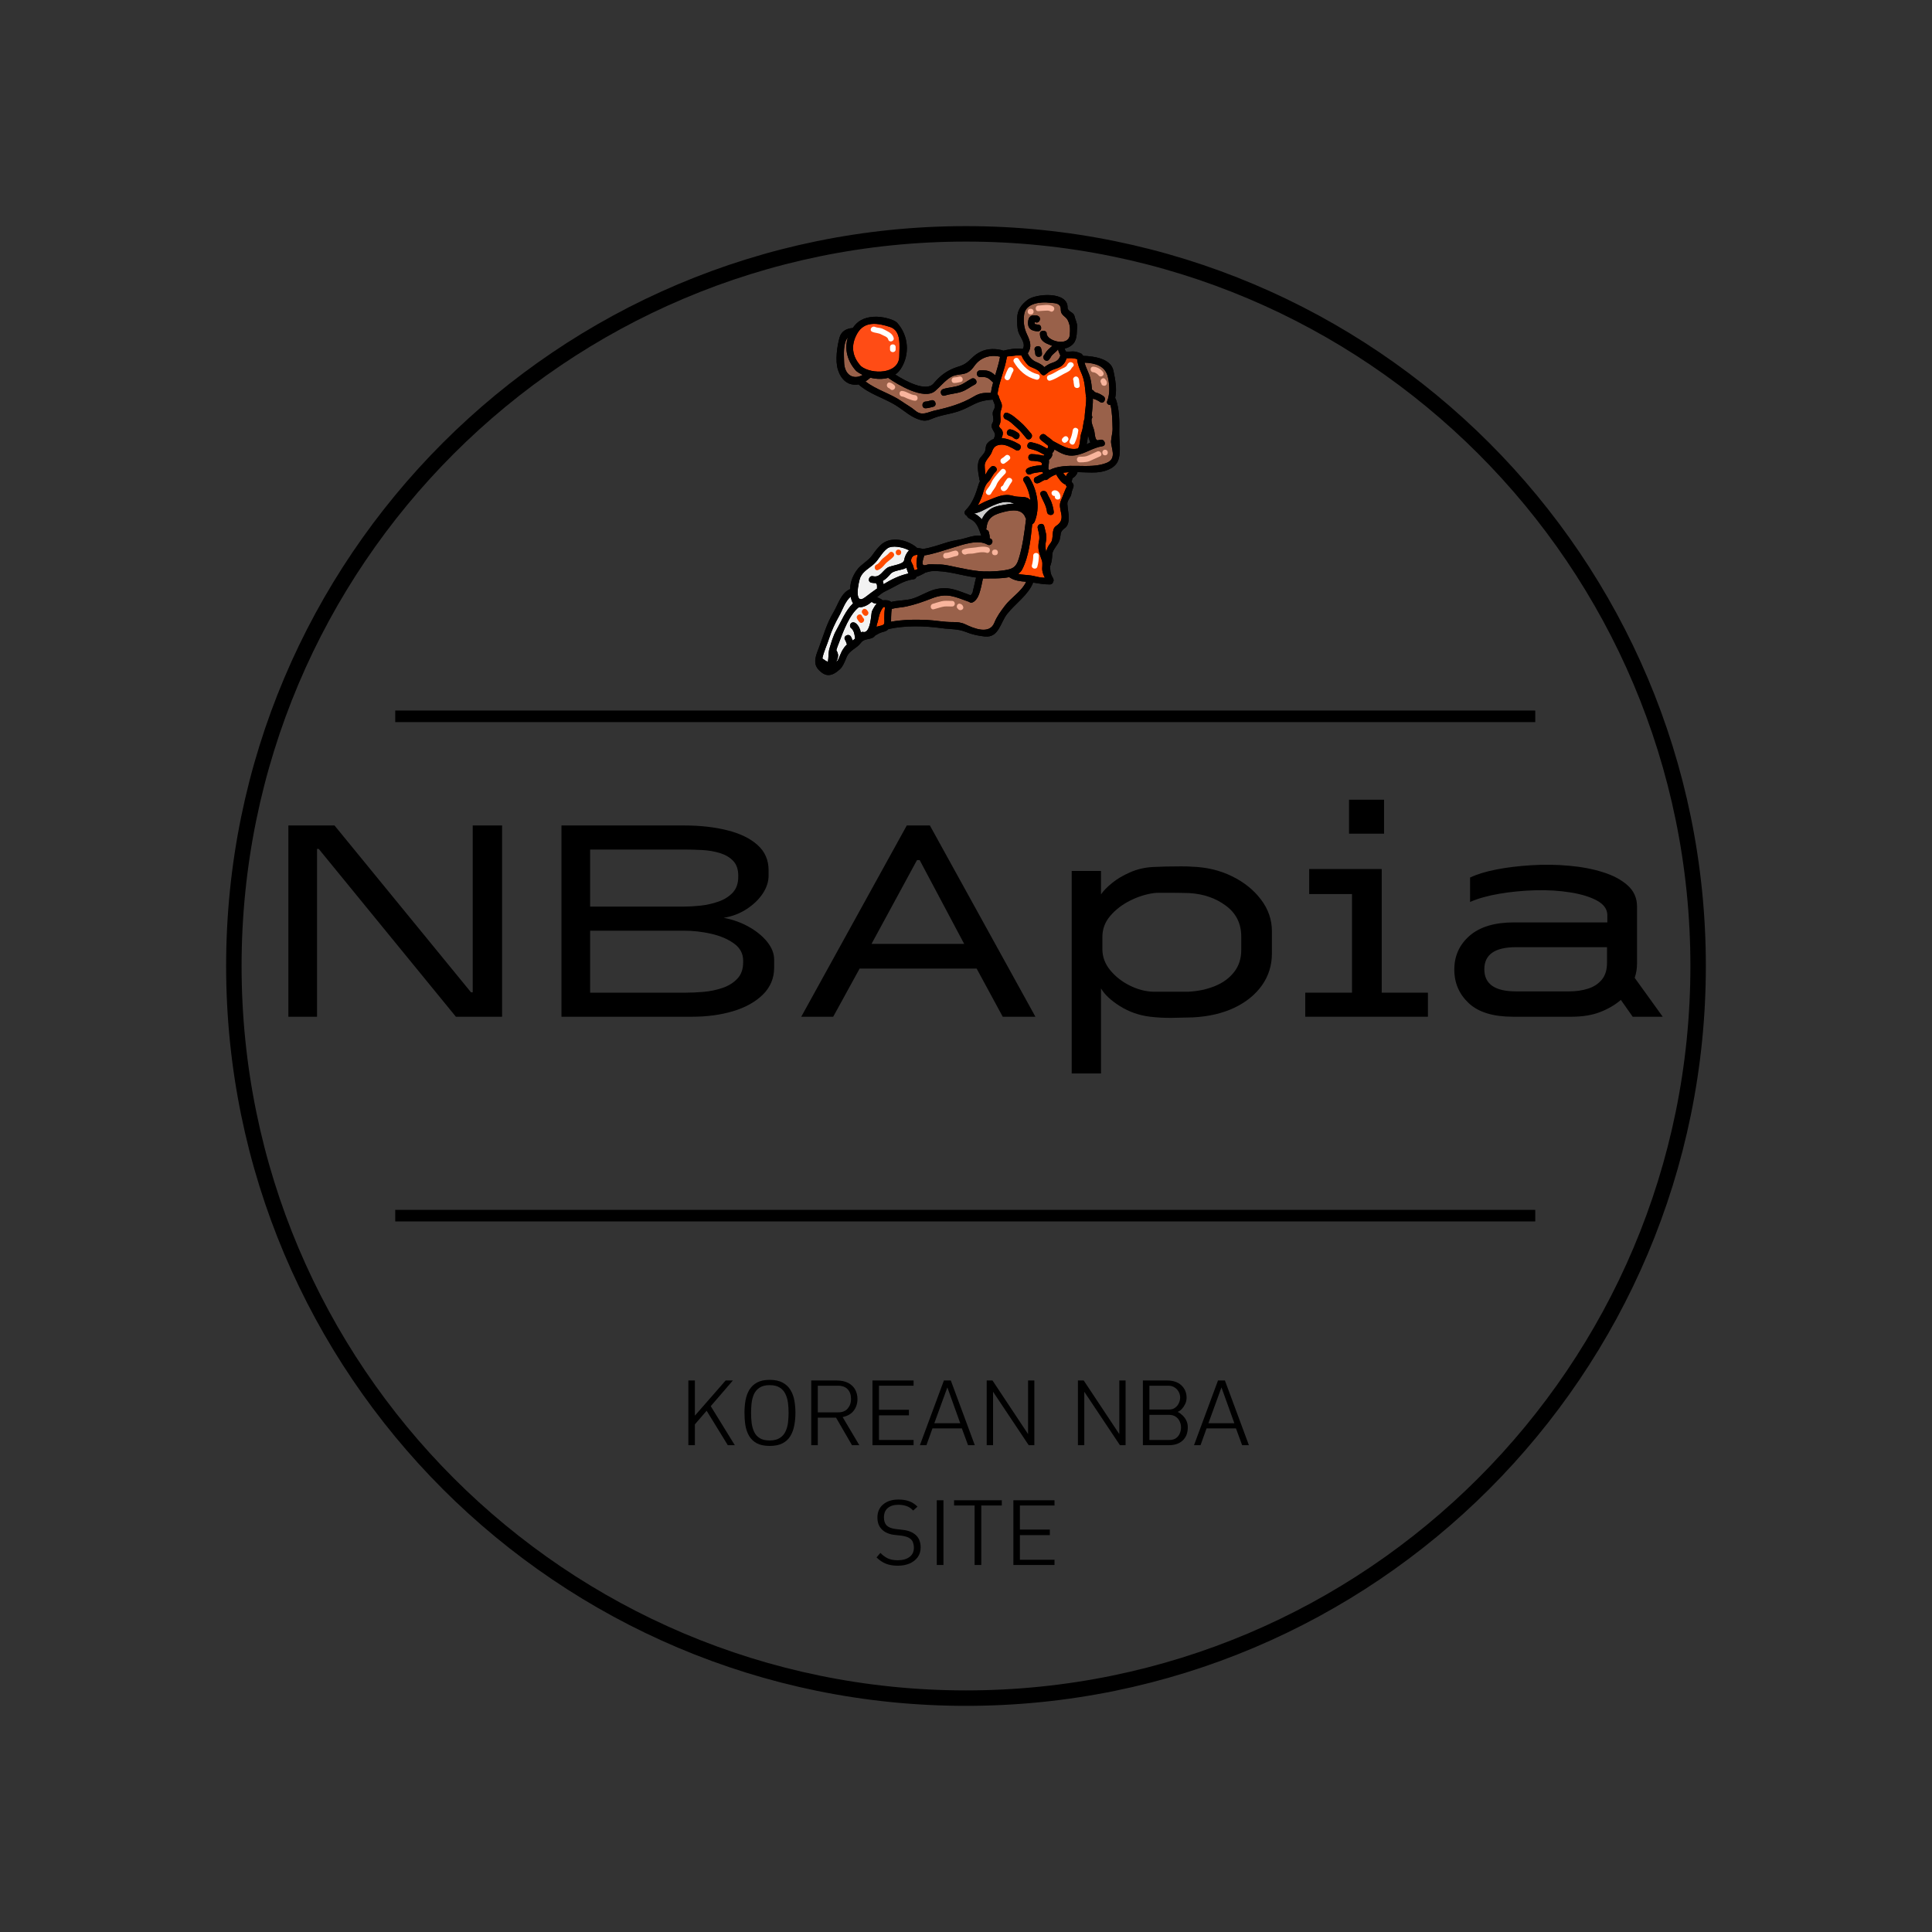 <svg xmlns="http://www.w3.org/2000/svg" xmlns:xlink="http://www.w3.org/1999/xlink" width="500" zoomAndPan="magnify" viewBox="0 0 375 375" height="500" preserveAspectRatio="xMidYMid meet" version="1.2"><rect x="0" y="0" width="375" height="375" fill="#333333" stroke="none"/><defs><clipPath id="dce2ce7c65"><path d="M 43.891 43.891 L 331.105 43.891 L 331.105 331.105 L 43.891 331.105 Z M 43.891 43.891 "/></clipPath><clipPath id="a301205cce"><path d="M 187.496 43.891 C 108.188 43.891 43.891 108.188 43.891 187.496 C 43.891 266.809 108.188 331.105 187.496 331.105 C 266.809 331.105 331.105 266.809 331.105 187.496 C 331.105 108.188 266.809 43.891 187.496 43.891 Z M 187.496 43.891 "/></clipPath><clipPath id="5dcdaf96f2"><path d="M 158 57 L 217.688 57 L 217.688 131.465 L 158 131.465 Z M 158 57 "/></clipPath><clipPath id="55517b3042"><path d="M 158 57 L 217.688 57 L 217.688 131.465 L 158 131.465 Z M 158 57 "/></clipPath></defs><g id="2818615062"><g clip-rule="nonzero" clip-path="url(#dce2ce7c65)"><g clip-rule="nonzero" clip-path="url(#a301205cce)"><path style="fill:none;stroke-width:8;stroke-linecap:butt;stroke-linejoin:miter;stroke:#000000;stroke-opacity:1;stroke-miterlimit:4;" d="M 191.474 0 C 85.729 0 0 85.729 0 191.474 C 0 297.224 85.729 382.953 191.474 382.953 C 297.224 382.953 382.953 297.224 382.953 191.474 C 382.953 85.729 297.224 0 191.474 0 Z M 191.474 0 " transform="matrix(0.75,0,0,0.75,43.891,43.891)"/></g></g><g style="fill:#000000;fill-opacity:1;"><g transform="translate(50.207, 197.348)"><path style="stroke:none" d="M 47.25 0 L 38.281 0 L 11.656 -32.578 L 11.328 -32.578 L 11.328 0 L 5.766 0 L 5.766 -37.125 L 14.719 -37.125 L 41.219 -4.734 L 41.547 -4.734 L 41.547 -37.125 L 47.25 -37.125 Z M 47.25 0 "/></g></g><g style="fill:#000000;fill-opacity:1;"><g transform="translate(103.215, 197.348)"><path style="stroke:none" d="M 31.109 0 L 5.766 0 L 5.766 -37.125 L 29.578 -37.125 C 32.691 -37.125 35.484 -36.812 37.953 -36.188 C 40.43 -35.57 42.383 -34.625 43.812 -33.344 C 45.25 -32.07 45.969 -30.43 45.969 -28.422 L 45.969 -27.406 C 45.969 -26.207 45.582 -25.031 44.812 -23.875 C 44.039 -22.727 42.992 -21.727 41.672 -20.875 C 40.348 -20.02 38.875 -19.461 37.25 -19.203 C 39.051 -18.859 40.688 -18.27 42.156 -17.438 C 43.625 -16.613 44.805 -15.645 45.703 -14.531 C 46.598 -13.414 47.047 -12.266 47.047 -11.078 L 47.047 -9.531 C 47.047 -7.488 46.32 -5.75 44.875 -4.312 C 43.426 -2.883 41.492 -1.805 39.078 -1.078 C 36.672 -0.359 34.016 0 31.109 0 Z M 40.078 -27.141 L 40.078 -27.406 C 40.078 -28.633 39.742 -29.586 39.078 -30.266 C 38.422 -30.953 37.555 -31.457 36.484 -31.781 C 35.422 -32.102 34.27 -32.297 33.031 -32.359 C 31.789 -32.422 30.617 -32.453 29.516 -32.453 L 11.328 -32.453 L 11.328 -21.375 L 29.453 -21.375 C 30.43 -21.375 31.523 -21.438 32.734 -21.562 C 33.953 -21.695 35.113 -21.957 36.219 -22.344 C 37.332 -22.727 38.254 -23.301 38.984 -24.062 C 39.711 -24.832 40.078 -25.859 40.078 -27.141 Z M 11.328 -4.672 L 29.891 -4.672 C 30.922 -4.672 32.07 -4.723 33.344 -4.828 C 34.625 -4.941 35.852 -5.195 37.031 -5.594 C 38.207 -6 39.164 -6.598 39.906 -7.391 C 40.656 -8.18 41.031 -9.238 41.031 -10.562 L 41.031 -10.875 C 41.031 -12.25 40.441 -13.359 39.266 -14.203 C 38.098 -15.055 36.629 -15.688 34.859 -16.094 C 33.086 -16.5 31.305 -16.703 29.516 -16.703 L 11.328 -16.703 Z M 11.328 -4.672 "/></g></g><g style="fill:#000000;fill-opacity:1;"><g transform="translate(154.302, 197.348)"><path style="stroke:none" d="M 40.328 0 L 35.266 -9.344 L 12.547 -9.344 L 7.422 0 L 1.219 0 L 21.703 -37.125 L 26.188 -37.125 L 46.672 0 Z M 23.688 -30.406 L 14.859 -14.141 L 32.844 -14.141 L 24.203 -30.406 Z M 23.688 -30.406 "/></g></g><g style="fill:#000000;fill-opacity:1;"><g transform="translate(202.253, 197.348)"><path style="stroke:none" d="M 29.312 0.125 C 27.988 0.164 26.625 0.195 25.219 0.219 C 23.812 0.238 22.406 0.164 21 0 C 18.863 -0.258 16.91 -0.941 15.141 -2.047 C 13.367 -3.16 12.141 -4.312 11.453 -5.5 L 11.453 11.016 L 5.766 11.016 L 5.766 -28.297 L 11.453 -28.297 L 11.453 -23.75 C 11.922 -24.438 12.633 -25.172 13.594 -25.953 C 14.562 -26.742 15.727 -27.438 17.094 -28.031 C 18.457 -28.633 19.93 -28.977 21.516 -29.062 C 22.191 -29.102 23.039 -29.133 24.062 -29.156 C 25.094 -29.176 26.078 -29.188 27.016 -29.188 C 27.953 -29.188 28.633 -29.164 29.062 -29.125 C 31.926 -29.039 34.531 -28.422 36.875 -27.266 C 39.219 -26.117 41.094 -24.613 42.5 -22.75 C 43.914 -20.895 44.625 -18.836 44.625 -16.578 L 44.625 -12.297 C 44.625 -9.984 43.984 -7.922 42.703 -6.109 C 41.422 -4.297 39.633 -2.844 37.344 -1.75 C 35.062 -0.664 32.383 -0.039 29.312 0.125 Z M 28.422 -4.859 C 30.297 -4.953 32.008 -5.316 33.562 -5.953 C 35.125 -6.586 36.363 -7.492 37.281 -8.672 C 38.207 -9.848 38.672 -11.27 38.672 -12.938 L 38.672 -15.562 C 38.672 -18.07 37.688 -20.062 35.719 -21.531 C 33.758 -23.008 31.391 -23.832 28.609 -24 C 28.441 -24 28.023 -24.008 27.359 -24.031 C 26.703 -24.051 25.977 -24.062 25.188 -24.062 C 24.395 -24.062 23.664 -24.062 23 -24.062 C 22.344 -24.062 21.91 -24.039 21.703 -24 C 20.16 -23.789 18.617 -23.301 17.078 -22.531 C 15.547 -21.758 14.27 -20.773 13.25 -19.578 C 12.227 -18.391 11.719 -17.023 11.719 -15.484 L 11.719 -13.125 C 11.719 -11.625 12.227 -10.254 13.25 -9.016 C 14.27 -7.785 15.535 -6.797 17.047 -6.047 C 18.566 -5.297 20.078 -4.898 21.578 -4.859 C 21.867 -4.859 22.504 -4.859 23.484 -4.859 C 24.473 -4.859 25.457 -4.859 26.438 -4.859 C 27.414 -4.859 28.078 -4.859 28.422 -4.859 Z M 28.422 -4.859 "/></g></g><g style="fill:#000000;fill-opacity:1;"><g transform="translate(250.972, 197.348)"><path style="stroke:none" d="M 10.875 -35.531 L 10.875 -42.125 L 17.672 -42.125 L 17.672 -35.531 Z M 3.141 -23.812 L 3.141 -28.672 L 17.219 -28.672 L 17.219 -4.672 L 26.188 -4.672 L 26.188 0 L 2.375 0 L 2.375 -4.672 L 11.453 -4.672 L 11.453 -23.812 Z M 3.141 -23.812 "/></g></g><g style="fill:#000000;fill-opacity:1;"><g transform="translate(278.436, 197.348)"><path style="stroke:none" d="M 38.469 0 L 36.172 -3.266 C 35.098 -2.328 33.77 -1.547 32.188 -0.922 C 30.613 -0.305 28.738 0 26.562 0 L 15.234 0 C 11.391 0 8.531 -0.875 6.656 -2.625 C 4.781 -4.375 3.844 -6.551 3.844 -9.156 C 3.844 -11.801 4.832 -13.988 6.812 -15.719 C 8.801 -17.445 11.672 -18.312 15.422 -18.312 L 33.547 -18.312 L 33.547 -19.719 C 33.547 -20.863 32.883 -21.801 31.562 -22.531 C 30.238 -23.258 28.52 -23.789 26.406 -24.125 C 24.289 -24.469 22.023 -24.609 19.609 -24.547 C 17.203 -24.484 14.867 -24.258 12.609 -23.875 C 10.348 -23.488 8.445 -22.957 6.906 -22.281 L 6.906 -27.016 C 8.227 -27.648 9.926 -28.172 12 -28.578 C 14.07 -28.984 16.332 -29.258 18.781 -29.406 C 21.238 -29.562 23.672 -29.531 26.078 -29.312 C 28.492 -29.102 30.691 -28.688 32.672 -28.062 C 34.66 -27.445 36.266 -26.594 37.484 -25.5 C 38.703 -24.414 39.312 -23.039 39.312 -21.375 L 39.312 -10.375 C 39.312 -9.383 39.16 -8.441 38.859 -7.547 L 44.297 0 Z M 9.672 -9.219 C 9.672 -6.352 11.719 -4.922 15.812 -4.922 L 26.188 -4.922 C 27.469 -4.922 28.66 -5.094 29.766 -5.438 C 30.879 -5.781 31.773 -6.359 32.453 -7.172 C 33.141 -7.984 33.484 -9.07 33.484 -10.438 L 33.484 -13.5 L 15.812 -13.5 C 11.719 -13.5 9.672 -12.07 9.672 -9.219 Z M 9.672 -9.219 "/></g></g><path style="fill:none;stroke-width:3;stroke-linecap:butt;stroke-linejoin:miter;stroke:#000000;stroke-opacity:1;stroke-miterlimit:4;" d="M -0.003 1.498 L 295.425 1.498 " transform="matrix(0.749,0,0,0.749,76.717,234.835)"/><path style="fill:none;stroke-width:3;stroke-linecap:butt;stroke-linejoin:miter;stroke:#000000;stroke-opacity:1;stroke-miterlimit:4;" d="M -0.003 1.501 L 295.425 1.501 " transform="matrix(0.749,0,0,0.749,76.717,137.915)"/><g clip-rule="nonzero" clip-path="url(#5dcdaf96f2)"><path style=" stroke:none;fill-rule:nonzero;fill:#000000;fill-opacity:1;" d="M 171.336 116.52 C 171.023 116.258 170.594 116.059 170.234 115.918 C 170.754 115.453 171.285 115.012 171.91 114.727 C 173.676 113.922 175.324 112.664 177.309 112.445 C 177.629 112.41 177.824 112.191 177.898 111.945 C 178.445 111.801 178.992 111.473 179.414 111.266 C 179.488 111.238 179.531 111.188 179.582 111.141 C 180.012 111.055 180.465 110.883 180.859 110.859 C 183.762 110.691 186.621 111.73 189.469 112.105 C 189.344 112.59 189.199 113.07 189.113 113.566 C 189.039 114.023 188.863 114.457 188.801 114.926 C 188.727 115.156 188.602 115.352 188.426 115.512 C 188.414 115.523 188.406 115.531 188.398 115.547 C 185.953 114.676 184.156 113.688 181.418 114.422 C 179.977 114.812 178.59 115.742 177.133 116.191 C 175.828 116.59 174.297 116.508 172.965 116.844 C 172.605 116.484 171.934 116.457 171.336 116.52 Z M 210.918 86.238 C 211 85.875 211.066 85.523 211.094 85.168 C 211.109 84.941 211.148 84.73 211.191 84.527 C 211.27 84.797 211.355 85.07 211.43 85.332 C 211.496 85.535 211.555 85.719 211.637 85.883 C 211.402 85.984 211.168 86.102 210.918 86.238 Z M 216.586 77.473 C 216.547 77.387 216.508 77.32 216.453 77.254 C 216.84 75.516 216.473 73.684 216.109 71.93 C 215.629 69.598 212.273 69.125 210.262 69.074 C 210.227 69.023 210.191 68.965 210.145 68.93 C 210.074 68.793 209.965 68.668 209.789 68.598 C 209.258 68.379 208.812 68.211 208.23 68.211 C 207.867 68.211 207.297 68.305 206.887 68.227 C 206.785 68.023 206.691 67.863 206.676 67.641 C 207.094 67.566 207.516 67.395 207.98 67.039 C 209.141 66.148 208.965 64.719 209.07 63.395 C 209.121 62.742 208.676 61.961 208.543 61.309 C 208.398 60.598 207.199 60.465 207.215 59.707 C 207.281 56.496 201.082 56.988 199.488 58.176 C 198.25 59.098 197.434 60.211 197.434 61.77 C 197.434 62.699 197.395 63.539 197.672 64.43 C 197.984 65.457 199.188 66.641 198.512 67.734 C 197.59 67.582 196.57 67.676 195.68 67.871 C 195.398 67.938 195.07 67.957 194.797 68.066 C 193.43 67.625 191.695 67.609 190.375 68.258 C 189.637 68.609 189.164 68.98 188.578 69.547 C 187.668 70.43 187.188 70.812 185.977 71.176 C 183.992 71.777 182.527 72.848 181.219 74.422 C 179.777 76.16 175.711 73.957 173.766 72.695 C 174.152 72.43 174.492 72.094 174.777 71.684 C 176.668 68.863 176.383 65.141 174.129 62.648 C 173.566 62.031 171.645 61.594 170.812 61.516 C 169.074 61.359 167.297 61.664 166.086 62.961 C 165.875 63.184 165.691 63.422 165.52 63.664 C 164.352 63.762 163.316 64.242 162.961 65.496 C 162.469 67.211 162.094 70.016 162.633 71.727 C 163.023 72.992 163.82 74.234 165.195 74.574 C 165.73 74.703 166.203 74.703 166.648 74.617 C 168.645 76.445 171.469 77.211 173.785 78.617 C 175.66 79.754 176.98 81.238 179.184 81.629 C 180.051 81.773 180.977 81.203 181.762 80.949 C 183.133 80.5 184.586 80.32 185.953 79.863 C 187.051 79.5 188.004 78.992 189.031 78.477 C 190.312 77.828 191.352 77.668 192.684 77.559 C 192.953 78.305 193.379 78.762 192.832 79.672 C 192.391 80.391 193.113 81.254 192.648 82.07 C 191.941 83.297 193.656 83.875 192.961 84.969 C 192.91 85.051 192.891 85.133 192.875 85.203 C 192.422 85.363 192.004 85.625 191.656 86.035 C 191.328 86.406 191.328 86.941 191.25 87.406 C 191.109 88.117 190.285 88.621 190.023 89.297 C 189.559 90.52 189.926 91.875 190.117 93.129 C 190.133 93.238 190.176 93.324 190.227 93.398 C 190.141 93.535 190.059 93.688 190.004 93.875 C 189.418 95.758 188.855 97.621 187.41 99.055 C 187.035 99.441 187.273 99.945 187.652 100.113 C 187.859 100.484 187.961 100.551 188.465 100.812 C 189.688 101.441 190.016 102.723 190.441 103.902 C 190.445 103.934 190.461 103.945 190.477 103.969 C 189.52 103.875 188.551 104.09 187.473 104.43 C 186.34 104.785 185.152 104.875 184.016 105.215 C 182.398 105.699 180.762 106.332 179.074 106.562 C 179.027 106.539 178.992 106.512 178.941 106.496 C 178.633 106.434 178.316 106.383 177.984 106.359 C 177.949 106.309 177.922 106.258 177.859 106.215 C 175.988 104.715 172.766 103.977 170.879 105.852 C 170.309 106.41 169.848 106.996 169.402 107.641 C 168.727 108.621 167.812 109.156 166.961 109.93 C 166 110.809 165.191 112.41 165.059 113.699 C 165.039 113.91 165.023 114.129 165.016 114.352 C 165.008 114.352 165 114.352 164.996 114.352 C 163.215 115.113 162.676 117.352 161.75 118.887 C 160.457 121.047 159.832 123.371 158.949 125.707 C 158.453 127.016 157.711 128.652 158.805 129.895 C 160.238 131.508 161.473 131.305 163.023 129.906 C 163.586 129.406 164.008 128.348 164.285 127.652 C 164.91 126.105 166.211 125.965 167.086 124.785 C 167.859 123.727 169.148 124.34 169.863 123.363 C 170.293 123.133 170.672 122.859 171.168 122.723 C 171.562 122.617 172.012 122.516 172.32 122.234 C 172.363 122.191 172.398 122.148 172.438 122.098 C 175.777 121.371 179.422 121.465 182.781 121.93 C 184.492 122.168 185.848 122.012 187.488 122.668 C 188.652 123.145 189.855 123.402 191.117 123.539 C 193.867 123.844 194.145 120.879 195.477 119.176 C 197.031 117.184 199.582 115.496 200.531 113.082 C 201.652 113.262 202.621 113.438 203.781 113.438 C 204 113.438 204.25 113.324 204.352 113.117 C 204.586 112.656 204.547 112.438 204.27 111.996 C 203.824 111.273 203.863 110.574 203.816 109.871 C 203.855 109.816 203.891 109.773 203.914 109.699 C 204.152 108.969 204.211 108.367 204.25 107.598 C 204.285 106.633 205.438 105.723 205.691 104.723 C 206.012 103.453 205.648 103.277 206.758 102.438 C 207.129 102.156 207.332 101.652 207.391 101.199 C 207.559 99.918 207.238 99.098 207.172 97.793 C 207.145 97.105 207.867 96.527 207.953 95.855 C 208.082 94.754 208.836 94.324 207.996 93.543 C 208.047 93.391 208.082 93.238 208.105 93.078 C 208.148 92.73 208.258 92.797 208.52 92.586 C 208.746 92.398 208.891 92.18 209.047 91.926 C 209.105 91.824 209.125 91.73 209.133 91.637 C 210.418 91.664 211.672 91.758 212.711 91.699 C 214.266 91.621 216.293 91.027 216.973 89.52 C 217.684 87.941 217.191 85.367 217.246 83.719 C 217.305 81.762 217.254 79.316 216.586 77.473 "/></g><path style=" stroke:none;fill-rule:nonzero;fill:#ff4c00;fill-opacity:1;" d="M 207.516 91.656 C 207.383 91.75 207.246 91.848 207.137 91.992 C 207.02 92.141 206.953 92.305 206.902 92.469 C 206.863 92.434 206.836 92.398 206.801 92.355 C 206.641 92.172 206.492 91.977 206.355 91.77 C 206.734 91.715 207.121 91.672 207.516 91.656 "/><path style=" stroke:none;fill-rule:nonzero;fill:#99614a;fill-opacity:1;" d="M 195.98 112.086 C 197.031 112.762 198.059 112.824 199.176 112.918 C 198.32 114.801 196.23 115.996 195.02 117.617 C 194.172 118.75 193.516 119.617 192.992 120.902 C 192.031 123.234 188.965 121.953 187.395 121.191 C 186.574 120.801 185.805 120.734 184.922 120.742 C 183.25 120.758 181.617 120.414 179.957 120.336 C 177.629 120.227 175.25 120.27 172.949 120.676 C 172.965 120.367 172.957 120.047 172.965 119.719 C 172.984 119.191 172.992 118.684 173.109 118.18 C 174.012 117.93 175.039 117.918 175.93 117.719 C 177.695 117.328 179.219 116.793 180.902 116.133 C 183.879 114.969 185.402 115.871 188.121 116.828 C 188.258 116.953 188.449 117.027 188.691 116.953 C 189.352 116.75 189.855 115.887 190.059 115.27 C 190.375 114.328 190.594 113.281 190.789 112.277 C 192.133 112.258 194.223 112.359 195.906 112.02 C 195.938 112.039 195.949 112.062 195.98 112.086 "/><path style=" stroke:none;fill-rule:nonzero;fill:#99614a;fill-opacity:1;" d="M 199.047 100.504 C 199.078 100.586 199.117 100.645 199.16 100.699 C 198.84 103.32 198.512 105.969 197.73 108.496 C 197.156 110.344 196.281 110.531 194.305 110.777 C 193.523 110.875 192.734 110.895 191.949 110.926 C 191.926 110.926 191.91 110.91 191.891 110.91 C 189.535 111.039 186.363 110.223 184.043 109.758 C 183.281 109.605 182.602 109.535 181.82 109.555 C 181.305 109.57 180.422 109.438 179.91 109.621 C 178.59 110.09 179.133 108.758 179.398 107.816 C 181.281 107.512 183.09 106.852 184.914 106.309 C 186.859 105.723 189.832 104.637 191.648 105.699 C 192.379 106.125 193.043 105 192.312 104.57 C 192.238 104.523 192.168 104.496 192.094 104.461 C 192.145 104.078 192.016 103.648 191.934 103.285 C 191.867 103.012 191.688 102.883 191.473 102.836 C 191.461 102.773 191.438 102.707 191.414 102.637 C 191.461 102.562 191.488 102.477 191.496 102.375 C 191.699 100.289 193.18 99.781 194.98 99.332 C 196.41 98.977 198.438 98.715 199.047 100.504 "/><path style=" stroke:none;fill-rule:nonzero;fill:#99614a;fill-opacity:1;" d="M 215.949 83.188 C 215.973 83.934 215.703 84.855 215.656 85.617 C 215.594 86.883 216.891 88.992 214.82 89.832 C 211.379 91.238 206.984 89.551 203.672 91.25 C 203.668 91.246 203.668 91.23 203.66 91.223 C 203.582 91.145 203.527 91.066 203.469 90.977 C 203.477 90.957 203.484 90.941 203.484 90.91 C 203.484 90.359 203.68 89.773 203.582 89.305 C 204.027 88.922 204.379 88.41 204.227 87.953 C 204.445 87.789 204.586 87.527 204.672 87.246 C 205.945 87.984 207.062 88.652 208.738 88.375 C 210.648 88.066 212.078 86.898 213.98 86.609 C 214.82 86.484 214.461 85.227 213.629 85.348 C 213.391 85.383 213.18 85.426 212.984 85.469 C 212.941 85.434 212.918 85.398 212.867 85.367 C 212.547 85.203 212.465 83.949 212.406 83.672 C 212.246 82.914 211.867 82.383 211.867 81.566 C 211.867 81.492 211.875 81.426 211.875 81.355 C 211.887 81.332 211.895 81.305 211.91 81.281 C 212.066 81.043 212.027 80.82 211.902 80.641 C 211.984 79.543 212.152 78.488 212.137 77.371 C 212.195 77.391 212.254 77.406 212.312 77.43 C 212.762 77.574 213.129 77.746 213.523 78.027 C 214.215 78.523 214.867 77.387 214.188 76.906 C 213.711 76.566 213.223 76.312 212.66 76.168 C 212.473 76.117 212.391 75.965 212.262 75.836 C 212.172 75.746 212.07 75.691 211.961 75.648 C 211.895 74.914 211.816 74.195 211.641 73.465 C 211.387 72.402 210.781 71.434 210.512 70.387 C 212.523 70.465 214.551 70.973 215.047 73.203 C 215.375 74.688 215.477 76.426 214.91 77.836 C 214.711 78.328 215.133 78.637 215.551 78.617 C 215.898 80.07 215.906 81.766 215.949 83.188 "/><path style=" stroke:none;fill-rule:nonzero;fill:#99614a;fill-opacity:1;" d="M 166.18 71.996 C 166.547 72.293 166.977 72.551 167.445 72.777 C 165.562 73.828 163.879 72.711 163.84 70.262 C 163.82 68.914 163.594 66.574 164.57 65.508 C 163.863 67.711 164.453 70.117 166.18 71.996 "/><path style=" stroke:none;fill-rule:nonzero;fill:#99614a;fill-opacity:1;" d="M 181.129 78.957 C 181.953 78.777 181.602 77.516 180.781 77.695 C 180.414 77.777 180.059 77.934 179.676 77.941 C 178.832 77.977 178.832 79.281 179.676 79.246 C 180.18 79.23 180.641 79.066 181.129 78.957 Z M 189.215 74.633 C 189.965 74.238 189.301 73.117 188.551 73.508 C 187.77 73.914 187.137 74.465 186.289 74.781 C 185.238 75.184 184.113 75.172 183.059 75.523 C 182.258 75.789 182.602 77.051 183.402 76.781 C 184.453 76.434 185.59 76.398 186.641 76.035 C 187.602 75.703 188.332 75.086 189.215 74.633 Z M 194.113 69.242 C 193.887 70.48 193.523 71.668 193.164 72.848 C 192.941 72.637 192.707 72.445 192.438 72.281 C 191.707 71.855 191.074 71.855 190.25 71.879 C 189.402 71.902 189.402 73.203 190.25 73.184 C 190.828 73.168 191.25 73.129 191.773 73.406 C 192.152 73.617 192.445 73.953 192.766 74.246 C 192.582 74.906 192.43 75.574 192.328 76.254 C 191.141 76.27 190.352 76.16 189.008 76.973 C 186.625 78.391 184.113 79.094 181.418 79.688 C 180.062 79.992 178.961 80.824 177.637 79.688 C 176.871 79.031 175.914 78.531 175.086 77.941 C 172.969 76.445 170.039 75.648 167.996 74.039 C 168.312 73.828 168.625 73.582 168.945 73.312 C 170.09 73.598 171.309 73.641 172.395 73.336 C 172.398 73.348 172.406 73.355 172.426 73.363 C 174.203 74.633 179.344 77.734 181.508 75.891 C 182.566 74.992 183.359 73.922 184.562 73.184 C 185.582 72.559 186.918 72.805 187.844 72.277 C 188.449 71.938 188.777 71.508 189.18 70.957 C 190.324 69.363 192.254 68.777 194.113 69.242 "/><path style=" stroke:none;fill-rule:nonzero;fill:#99614a;fill-opacity:1;" d="M 200.969 62.539 C 201.645 62.887 202.242 61.812 201.562 61.371 C 201.359 61.234 201.152 61.223 200.91 61.234 C 200.645 61.25 200.371 61.172 200.129 61.328 C 199.668 61.621 199.59 62.031 199.539 62.531 C 199.496 63.023 199.617 63.574 200.02 63.887 C 200.414 64.199 200.969 64.301 201.461 64.305 C 202.309 64.312 202.301 63.008 201.461 63.004 C 201.281 63.004 201.098 62.945 200.918 62.914 C 200.816 62.902 200.895 63.016 200.852 62.754 C 200.836 62.703 200.836 62.648 200.852 62.598 C 200.852 62.582 200.852 62.566 200.859 62.539 C 200.938 62.555 201.012 62.582 200.969 62.539 Z M 200.938 68.637 C 200.961 69.473 202.273 69.48 202.25 68.637 C 202.242 68.301 202.191 67.973 202.09 67.645 C 201.844 66.844 200.582 67.191 200.828 67.996 C 200.895 68.211 200.93 68.406 200.938 68.637 Z M 207.359 62.387 C 207.746 63.328 207.711 63.914 207.652 64.918 C 207.523 67.414 203.16 66.191 203.16 64.742 C 203.16 64.02 201.848 64.02 201.848 64.742 C 201.848 66.191 202.848 66.586 203.969 67.023 C 204.066 67.059 204.16 67.098 204.25 67.133 C 204.25 67.141 204.242 67.148 204.242 67.152 C 204.234 67.16 204.219 67.168 204.184 67.203 C 204.125 67.254 204.059 67.305 204 67.355 C 203.816 67.523 203.633 67.684 203.453 67.859 C 203.281 68.031 203.125 68.227 202.98 68.422 C 202.871 68.574 202.805 68.754 202.68 68.898 C 202.125 69.531 203.047 70.449 203.605 69.82 C 203.781 69.625 203.914 69.422 204.027 69.191 C 204.152 68.949 204.414 68.75 204.605 68.566 C 204.871 68.312 205.203 68.094 205.379 67.77 C 205.422 68.191 205.59 68.523 205.773 68.922 C 205.781 68.941 205.801 68.957 205.816 68.98 C 205.559 69.832 205.086 70.152 204.152 70.457 C 203.582 70.648 203.152 70.938 202.715 71.254 C 202.285 70.793 201.641 70.48 201.09 70.242 C 200.391 69.945 199.777 69.305 199.496 68.574 C 200.324 67.348 199.984 66.234 199.332 64.887 C 198.746 63.648 198.598 62.375 198.789 61.016 C 199.109 58.773 202.125 58.547 203.762 58.758 C 204.555 58.859 205.926 58.691 205.895 60.113 C 205.891 60.328 205.941 60.605 206.047 60.793 C 206.465 61.5 207.012 61.516 207.359 62.387 "/><path style=" stroke:none;fill-rule:nonzero;fill:#ff4800;fill-opacity:1;" d="M 171.809 117.824 C 171.781 117.938 171.758 118.059 171.746 118.184 C 171.645 118.801 171.656 119.469 171.645 120.09 C 171.637 120.352 171.738 120.93 171.555 121.156 C 171.352 121.414 170.781 121.477 170.484 121.555 C 170.367 121.582 170.258 121.633 170.148 121.684 C 170.141 121.539 170.148 121.395 170.191 121.25 C 170.637 119.918 170.555 119.008 171.453 117.828 C 171.578 117.824 171.695 117.816 171.809 117.824 "/><path style=" stroke:none;fill-rule:nonzero;fill:#ff4800;fill-opacity:1;" d="M 176.855 108.625 C 176.988 107.926 177.52 107.691 178.102 107.699 C 177.922 108.598 177.738 109.637 178.102 110.461 C 177.93 110.539 177.738 110.613 177.543 110.664 C 177.449 110.664 177.258 109.879 177.227 109.785 C 177.098 109.359 176.762 109.117 176.855 108.625 "/><path style=" stroke:none;fill-rule:nonzero;fill:#f2f2f2;fill-opacity:1;" d="M 165.117 115.816 C 165.203 116.301 165.359 116.75 165.582 117.105 C 164.113 118.48 163.258 120.695 162.297 122.379 C 161.727 123.371 161.332 124.785 160.996 125.887 C 160.762 126.676 160.852 127.594 160.691 128.48 C 160.371 128.328 160.016 128.113 159.621 127.812 C 159.883 126.48 160.531 125.176 160.945 123.871 C 161.422 122.367 162.105 120.922 162.879 119.547 C 163.492 118.465 164.059 116.676 165.117 115.816 "/><path style=" stroke:none;fill-rule:nonzero;fill:#f2f2f2;fill-opacity:1;" d="M 170.105 117.176 C 170.105 117.207 170.113 117.227 170.113 117.25 C 170.004 117.344 169.871 117.504 169.727 117.754 C 169.535 118.09 169.301 118.445 169.199 118.82 C 169.105 119.156 168.961 123.039 167.547 122.66 C 167.406 122.625 167.246 122.66 167.094 122.727 C 166.934 122.055 166.656 121.414 166.109 120.973 C 165.824 120.758 165.453 120.707 165.176 120.973 C 164.949 121.207 164.898 121.676 165.176 121.898 C 165.734 122.34 165.875 123.074 165.941 123.75 C 165.949 123.812 165.977 123.863 166 123.914 C 165.848 124.066 165.68 124.199 165.496 124.32 C 165.477 124.254 165.461 124.191 165.426 124.133 C 165.32 123.941 165.277 123.734 165.16 123.555 C 164.703 122.852 163.57 123.5 164.031 124.211 C 164.207 124.488 164.277 124.805 164.395 125.109 C 164.215 125.266 164.039 125.438 163.891 125.641 C 163.613 126.016 163.41 126.348 163.227 126.789 C 163.105 127.082 162.973 127.379 162.844 127.676 C 162.711 128.066 162.523 128.336 162.289 128.508 C 162.5 128.113 162.676 127.715 162.676 127.168 C 162.645 126.84 162.535 126.531 162.352 126.25 C 162.297 126.09 162.812 124.852 162.922 124.555 C 163.664 122.59 164.883 119.262 166.699 117.859 C 167.078 117.902 167.523 117.824 168.062 117.574 C 168.477 117.379 168.859 117.113 169.215 116.809 C 169.289 116.902 169.383 116.988 169.523 117.039 C 169.777 117.125 169.969 117.168 170.105 117.176 "/><path style=" stroke:none;fill-rule:nonzero;fill:#f2f2f2;fill-opacity:1;" d="M 175.93 110.207 C 176.055 110.562 176.156 110.969 176.332 111.309 C 174.648 111.672 173.02 112.453 171.496 113.395 C 171.473 113.168 171.422 112.953 171.344 112.758 C 171.91 112.422 172.414 111.93 172.867 111.375 C 173.336 110.801 174.793 110.664 175.484 110.41 C 175.645 110.352 175.801 110.285 175.93 110.207 "/><path style=" stroke:none;fill-rule:nonzero;fill:#f2f2f2;fill-opacity:1;" d="M 176.453 106.824 C 176.41 106.867 176.367 106.895 176.324 106.945 C 175.93 107.402 175.574 108.07 175.516 108.723 C 175.492 108.766 175.465 108.801 175.441 108.859 C 175.23 109.562 172.926 109.785 172.297 110.156 C 171.336 110.727 170.82 112.164 169.461 111.844 C 168.637 111.648 168.289 112.91 169.113 113.098 C 169.418 113.168 169.703 113.184 169.98 113.168 C 170.016 113.234 170.074 113.285 170.148 113.332 C 170.164 113.375 170.176 113.418 170.191 113.461 C 170.25 113.656 170.227 113.895 170.227 114.098 C 170.227 114.141 170.242 114.18 170.25 114.215 C 169.449 114.77 168.684 115.344 167.961 115.902 C 165.605 117.719 166.672 112.824 166.984 112.078 C 167.496 110.875 168.75 110.285 169.66 109.445 C 170.645 108.539 171.109 107.293 172.227 106.453 C 173.129 105.777 175.238 106.172 176.453 106.824 "/><path style=" stroke:none;fill-rule:nonzero;fill:#cccccc;fill-opacity:1;" d="M 196.914 97.781 C 196.434 97.758 195.938 97.793 195.457 97.895 C 194.055 98.172 192.852 98.199 191.746 99.195 C 191.211 99.672 190.84 100.199 190.578 100.793 C 190.484 100.68 190.375 100.57 190.25 100.469 C 189.863 100.148 189.352 99.609 188.855 99.773 C 189.418 99.586 189.922 99.488 190.461 99.238 C 192.227 98.398 194.77 96.746 196.754 97.73 C 196.805 97.75 196.863 97.758 196.914 97.781 "/><path style=" stroke:none;fill-rule:nonzero;fill:#ff4800;fill-opacity:1;" d="M 196.934 85.137 C 197.641 85.609 198.301 84.477 197.598 84.016 C 197.117 83.695 196.668 83.398 196.082 83.332 C 195.723 83.297 195.426 83.66 195.426 83.984 C 195.426 84.371 195.723 84.602 196.082 84.637 C 196.367 84.664 196.711 84.984 196.934 85.137 Z M 199.219 85.078 C 199.766 85.73 200.684 84.805 200.145 84.16 C 199.465 83.355 198.809 82.543 198 81.863 C 197.262 81.238 196.488 80.484 195.57 80.148 C 194.777 79.848 194.441 81.109 195.223 81.398 C 196.059 81.711 196.848 82.586 197.512 83.16 C 198.152 83.719 198.68 84.434 199.219 85.078 Z M 203.219 99.34 C 203.309 100.164 204.621 100.172 204.535 99.34 C 204.457 98.664 204.293 98.035 204.051 97.395 C 203.832 96.809 203.469 96.305 203.234 95.723 C 202.914 94.953 201.645 95.289 201.969 96.07 C 202.418 97.172 203.082 98.121 203.219 99.34 Z M 210.848 77.203 C 210.84 77.23 210.824 77.254 210.824 77.281 C 210.855 78.582 210.539 79.891 210.527 81.188 C 210.227 82.043 210.254 83.012 209.945 83.863 C 209.562 84.871 209.762 86.008 209.277 87.008 C 209.273 87.02 209.273 87.027 209.273 87.035 C 207.535 87.5 205.934 86.391 204.379 85.594 C 203.934 85.133 203.266 84.754 202.93 84.434 C 202.316 83.848 201.391 84.77 201.996 85.355 C 202.336 85.68 202.738 85.926 203.09 86.238 C 203.266 86.383 203.527 86.508 203.426 86.758 C 203.367 86.914 203.352 86.965 203.367 86.977 C 203.332 87.008 203.285 87.035 203.258 87.07 C 202.945 86.891 202.609 86.723 202.309 86.559 C 201.695 86.215 200.902 86.008 200.223 85.848 C 199.398 85.652 199.047 86.914 199.875 87.105 C 200.355 87.227 200.871 87.375 201.332 87.555 C 201.684 87.695 201.98 87.898 202.316 88.059 C 202.367 88.078 202.578 88.195 202.746 88.289 C 202.68 88.348 202.621 88.398 202.551 88.445 C 202.25 88.367 201.93 88.332 201.625 88.281 C 201.152 88.195 200.711 88.137 200.23 88.137 C 199.383 88.137 199.383 89.441 200.23 89.441 C 200.809 89.441 201.348 89.562 201.922 89.637 C 201.996 89.746 202.105 89.816 202.234 89.855 C 202.207 90.004 202.184 90.16 202.176 90.309 C 202.09 90.316 202.004 90.316 201.906 90.324 C 201.133 90.383 200.129 90.508 199.441 90.898 C 198.707 91.312 199.363 92.434 200.105 92.02 C 200.535 91.781 201.195 91.738 201.668 91.664 C 201.762 91.656 202.266 91.535 202.344 91.637 C 202.398 91.699 202.449 91.773 202.5 91.84 C 202.383 91.906 202.273 91.961 202.164 92.012 C 201.754 92.188 201.398 92.441 200.988 92.617 C 200.66 92.758 200.594 93.23 200.758 93.508 C 200.953 93.848 201.324 93.883 201.652 93.742 C 202.02 93.586 202.336 93.344 202.695 93.188 C 202.723 93.18 202.754 93.164 202.785 93.152 C 202.98 93.203 203.191 93.18 203.383 93.008 C 203.477 92.918 203.578 92.848 203.68 92.773 C 203.766 92.738 203.84 92.688 203.906 92.617 C 204.242 92.398 204.613 92.223 205 92.094 C 205.406 92.797 206.062 93.82 206.852 94.078 C 206.879 94.215 206.953 94.355 207.094 94.469 C 206.938 94.469 206.02 96.977 205.953 97.105 C 205.066 98.875 207.246 100.613 205 102.082 C 203.941 102.773 204.641 104.547 203.914 105.395 C 203.383 106.02 203.191 106.57 203.082 107.156 C 202.914 106.477 202.844 105.785 203.031 104.992 C 203.266 103.988 202.895 103.113 202.688 102.156 C 202.508 101.332 201.246 101.676 201.418 102.5 C 201.625 103.445 201.879 104.156 201.645 105.141 C 201.539 105.621 201.512 106.273 201.602 106.758 C 201.734 107.453 201.98 108.082 202.215 108.75 C 202.469 109.465 202.191 110.121 202.328 110.832 C 202.426 111.328 202.578 111.723 202.812 112.133 C 202.711 112.133 202.609 112.133 202.508 112.129 C 201.777 112.121 200.91 111.828 200.172 111.707 C 199.289 111.562 198.438 111.605 197.605 111.379 C 197.941 111.16 198.211 110.895 198.387 110.562 C 199.742 107.934 200.035 104.742 200.355 101.766 C 200.465 101.723 200.559 101.645 200.633 101.535 C 200.703 101.461 200.77 101.383 200.816 101.281 C 201.949 98.562 201.34 95.152 199.836 92.758 C 199.391 92.051 198.258 92.703 198.707 93.422 C 199.371 94.477 199.828 95.773 200 97.098 C 199.227 96.129 197.984 96.637 196.711 96.27 C 194.812 95.707 193.492 96.484 191.715 97.152 C 191.043 97.395 190.434 97.781 189.789 98.086 C 190.168 97.418 190.469 96.707 190.723 95.934 C 191 95.07 191.148 94.203 191.809 93.551 C 192.418 92.945 192.641 92.129 193.27 91.559 C 193.887 90.992 192.961 90.07 192.332 90.637 C 191.824 91.109 191.637 91.477 191.32 92.078 C 191.312 92.098 191.301 92.113 191.285 92.137 C 191.207 91.535 191.133 90.941 191.133 90.324 C 191.133 89.391 192.211 88.617 192.512 87.746 C 192.848 86.797 193.227 86.391 194.305 86.309 C 195.234 86.254 196.395 86.898 197.16 87.355 C 197.891 87.789 198.555 86.664 197.824 86.23 C 196.883 85.676 195.621 85.125 194.41 85.027 C 194.59 84.613 194.727 84.137 194.617 83.812 C 194.516 83.488 194.434 83.332 194.172 83.109 C 193.699 82.684 194.09 82.422 194.164 81.984 C 194.309 81.145 193.996 80.383 194.305 79.586 C 194.77 78.332 194.137 78.035 193.844 76.887 C 193.809 76.754 193.742 76.66 193.66 76.59 C 193.648 76.551 193.625 76.523 193.602 76.496 C 193.953 74.016 195.047 71.754 195.441 69.262 C 195.441 69.246 195.434 69.234 195.441 69.219 C 195.695 69.133 196.059 69.148 196.301 69.117 C 196.957 69.023 197.613 68.906 198.277 69.016 C 198.547 69.691 199.035 70.336 199.516 70.848 C 199.816 71.168 200.25 71.293 200.645 71.465 C 201.055 71.641 201.691 71.938 201.891 72.363 C 201.941 72.465 202.012 72.539 202.09 72.586 C 202.266 72.828 202.562 72.949 202.887 72.73 C 203.242 72.488 203.531 72.188 203.918 71.973 C 204.477 71.66 205.129 71.559 205.691 71.254 C 206.422 70.863 206.801 70.262 207.027 69.539 C 207.273 69.539 207.531 69.516 207.738 69.516 C 208.258 69.516 208.645 69.574 209.082 69.719 C 209.164 70.754 209.543 71.617 209.965 72.586 C 210.578 74.016 210.613 75.492 210.781 77.016 C 210.789 77.086 210.816 77.145 210.848 77.203 "/><path style=" stroke:none;fill-rule:nonzero;fill:#ff4c15;fill-opacity:1;" d="M 172.758 63.465 C 175.039 64.207 174.555 67.242 174.555 69.09 C 174.555 72.711 169.117 72.719 167.109 71.074 C 165.363 69.176 165.109 67.023 166.363 64.777 C 167.801 62.199 170.453 62.727 172.758 63.465 "/><g clip-rule="nonzero" clip-path="url(#55517b3042)"><path style=" stroke:none;fill-rule:nonzero;fill:#000000;fill-opacity:1;" d="M 165.582 117.105 C 165.359 116.75 165.203 116.301 165.117 115.816 C 164.059 116.676 163.492 118.465 162.879 119.547 C 162.105 120.922 161.422 122.367 160.945 123.871 C 160.531 125.176 159.883 126.48 159.621 127.812 C 160.016 128.113 160.371 128.328 160.691 128.48 C 160.852 127.594 160.762 126.676 160.996 125.887 C 161.332 124.785 161.727 123.371 162.297 122.379 C 163.258 120.695 164.113 118.48 165.582 117.105 Z M 167.445 72.777 C 166.977 72.551 166.547 72.293 166.18 71.996 C 164.453 70.117 163.863 67.711 164.57 65.508 C 163.594 66.574 163.82 68.914 163.84 70.262 C 163.879 72.711 165.562 73.828 167.445 72.777 Z M 170.113 117.25 C 170.113 117.227 170.105 117.207 170.105 117.176 C 169.969 117.168 169.777 117.125 169.523 117.039 C 169.383 116.988 169.289 116.902 169.215 116.809 C 168.859 117.113 168.477 117.379 168.062 117.574 C 167.523 117.824 167.078 117.902 166.699 117.859 C 164.883 119.262 163.664 122.59 162.922 124.555 C 162.812 124.852 162.297 126.09 162.352 126.25 C 162.535 126.531 162.645 126.84 162.676 127.168 C 162.676 127.715 162.5 128.113 162.289 128.508 C 162.523 128.336 162.711 128.066 162.844 127.676 C 162.973 127.379 163.105 127.082 163.227 126.789 C 163.41 126.348 163.613 126.016 163.891 125.641 C 164.039 125.438 164.215 125.266 164.395 125.109 C 164.277 124.805 164.207 124.488 164.031 124.211 C 163.57 123.5 164.703 122.852 165.16 123.555 C 165.277 123.734 165.32 123.941 165.426 124.133 C 165.461 124.191 165.477 124.254 165.496 124.32 C 165.68 124.199 165.848 124.066 166 123.914 C 165.977 123.863 165.949 123.812 165.941 123.75 C 165.875 123.074 165.734 122.34 165.176 121.898 C 164.898 121.676 164.949 121.207 165.176 120.973 C 165.453 120.707 165.824 120.758 166.109 120.973 C 166.656 121.414 166.934 122.055 167.094 122.727 C 167.246 122.66 167.406 122.625 167.547 122.66 C 168.961 123.039 169.105 119.156 169.199 118.82 C 169.301 118.445 169.535 118.09 169.727 117.754 C 169.871 117.504 170.004 117.344 170.113 117.25 Z M 171.746 118.184 C 171.758 118.059 171.781 117.938 171.809 117.824 C 171.695 117.816 171.578 117.824 171.453 117.828 C 170.555 119.008 170.637 119.918 170.191 121.25 C 170.148 121.395 170.141 121.539 170.148 121.684 C 170.258 121.633 170.367 121.582 170.484 121.555 C 170.781 121.477 171.352 121.414 171.555 121.156 C 171.738 120.93 171.637 120.352 171.645 120.09 C 171.656 119.469 171.645 118.801 171.746 118.184 Z M 174.555 69.09 C 174.555 67.242 175.039 64.207 172.758 63.465 C 170.453 62.727 167.801 62.199 166.363 64.777 C 165.109 67.023 165.363 69.176 167.109 71.074 C 169.117 72.719 174.555 72.711 174.555 69.09 Z M 176.332 111.309 C 176.156 110.969 176.055 110.562 175.93 110.207 C 175.801 110.285 175.645 110.352 175.484 110.41 C 174.793 110.664 173.336 110.801 172.867 111.375 C 172.414 111.93 171.91 112.422 171.344 112.758 C 171.422 112.953 171.473 113.168 171.496 113.395 C 173.02 112.453 174.648 111.672 176.332 111.309 Z M 176.324 106.945 C 176.367 106.895 176.41 106.867 176.453 106.824 C 175.238 106.172 173.129 105.777 172.227 106.453 C 171.109 107.293 170.645 108.539 169.66 109.445 C 168.75 110.285 167.496 110.875 166.984 112.078 C 166.672 112.824 165.605 117.719 167.961 115.902 C 168.684 115.344 169.449 114.77 170.25 114.215 C 170.242 114.18 170.227 114.141 170.227 114.098 C 170.227 113.895 170.25 113.656 170.191 113.461 C 170.176 113.418 170.164 113.375 170.148 113.332 C 170.074 113.285 170.016 113.234 169.98 113.168 C 169.703 113.184 169.418 113.168 169.113 113.098 C 168.289 112.91 168.637 111.648 169.461 111.844 C 170.82 112.164 171.336 110.727 172.297 110.156 C 172.926 109.785 175.23 109.562 175.441 108.859 C 175.465 108.801 175.492 108.766 175.516 108.723 C 175.574 108.07 175.93 107.402 176.324 106.945 Z M 178.102 107.699 C 177.52 107.691 176.988 107.926 176.855 108.625 C 176.762 109.117 177.098 109.359 177.227 109.785 C 177.258 109.879 177.449 110.664 177.543 110.664 C 177.738 110.613 177.93 110.539 178.102 110.461 C 177.738 109.637 177.922 108.598 178.102 107.699 Z M 189.113 113.566 C 189.199 113.07 189.344 112.59 189.469 112.105 C 186.621 111.73 183.762 110.691 180.859 110.859 C 180.465 110.883 180.012 111.055 179.582 111.141 C 179.531 111.188 179.488 111.238 179.414 111.266 C 178.992 111.473 178.445 111.801 177.898 111.945 C 177.824 112.191 177.629 112.41 177.309 112.445 C 175.324 112.664 173.676 113.922 171.91 114.727 C 171.285 115.012 170.754 115.453 170.234 115.918 C 170.594 116.059 171.023 116.258 171.336 116.516 C 171.934 116.457 172.605 116.484 172.965 116.844 C 174.297 116.508 175.828 116.59 177.133 116.191 C 178.59 115.742 179.977 114.812 181.418 114.422 C 184.156 113.688 185.953 114.676 188.398 115.547 C 188.406 115.531 188.414 115.523 188.426 115.512 C 188.602 115.352 188.727 115.156 188.801 114.926 C 188.863 114.457 189.039 114.023 189.113 113.566 Z M 193.164 72.848 C 193.523 71.668 193.887 70.48 194.113 69.242 C 192.254 68.777 190.324 69.363 189.18 70.957 C 188.777 71.508 188.449 71.938 187.844 72.277 C 186.918 72.805 185.582 72.559 184.562 73.184 C 183.359 73.922 182.566 74.992 181.508 75.891 C 179.344 77.734 174.203 74.633 172.426 73.363 C 172.406 73.355 172.398 73.348 172.395 73.336 C 171.309 73.641 170.09 73.598 168.945 73.312 C 168.625 73.582 168.312 73.828 167.996 74.039 C 170.039 75.648 172.969 76.445 175.086 77.941 C 175.914 78.531 176.871 79.031 177.637 79.688 C 178.961 80.824 180.062 79.992 181.418 79.688 C 184.113 79.094 186.625 78.391 189.008 76.973 C 190.352 76.16 191.141 76.27 192.328 76.254 C 192.43 75.574 192.582 74.906 192.766 74.246 C 192.445 73.953 192.152 73.617 191.773 73.406 C 191.25 73.129 190.828 73.168 190.25 73.184 C 189.402 73.203 189.402 71.902 190.25 71.879 C 191.074 71.855 191.707 71.855 192.438 72.281 C 192.707 72.445 192.941 72.637 193.164 72.848 Z M 195.457 97.895 C 195.938 97.793 196.434 97.758 196.914 97.781 C 196.863 97.758 196.805 97.75 196.754 97.73 C 194.77 96.746 192.227 98.398 190.461 99.238 C 189.922 99.488 189.418 99.586 188.855 99.773 C 189.352 99.609 189.863 100.148 190.25 100.469 C 190.375 100.57 190.484 100.68 190.578 100.793 C 190.84 100.199 191.211 99.672 191.746 99.195 C 192.852 98.199 194.055 98.172 195.457 97.895 Z M 199.176 112.918 C 198.059 112.824 197.031 112.762 195.98 112.086 C 195.949 112.062 195.938 112.039 195.906 112.02 C 194.223 112.359 192.133 112.258 190.789 112.277 C 190.594 113.281 190.375 114.328 190.059 115.27 C 189.855 115.887 189.352 116.75 188.691 116.953 C 188.449 117.027 188.258 116.953 188.121 116.828 C 185.402 115.871 183.879 114.969 180.902 116.133 C 179.219 116.793 177.695 117.328 175.93 117.719 C 175.039 117.918 174.012 117.93 173.109 118.18 C 172.992 118.684 172.984 119.191 172.965 119.719 C 172.957 120.047 172.965 120.367 172.949 120.676 C 175.25 120.27 177.629 120.227 179.957 120.336 C 181.617 120.414 183.25 120.758 184.922 120.742 C 185.805 120.734 186.574 120.801 187.395 121.191 C 188.965 121.953 192.031 123.234 192.992 120.902 C 193.516 119.617 194.172 118.75 195.02 117.617 C 196.23 115.996 198.32 114.801 199.176 112.918 Z M 199.488 98.816 C 199.348 98.215 199.066 97.758 198.547 97.816 C 198.293 97.844 198.023 97.883 197.75 97.887 C 198.41 98.043 199.012 98.34 199.488 98.816 Z M 199.16 100.699 C 199.117 100.645 199.078 100.586 199.047 100.504 C 198.438 98.715 196.41 98.977 194.98 99.332 C 193.18 99.781 191.699 100.289 191.496 102.375 C 191.488 102.477 191.461 102.562 191.414 102.637 C 191.438 102.707 191.461 102.773 191.473 102.836 C 191.688 102.883 191.867 103.012 191.934 103.285 C 192.016 103.648 192.145 104.078 192.094 104.461 C 192.168 104.496 192.238 104.523 192.312 104.57 C 193.043 105 192.379 106.125 191.648 105.699 C 189.832 104.637 186.859 105.723 184.914 106.309 C 183.09 106.852 181.281 107.512 179.398 107.816 C 179.133 108.758 178.59 110.09 179.91 109.621 C 180.422 109.438 181.305 109.57 181.82 109.555 C 182.602 109.535 183.281 109.605 184.043 109.758 C 186.363 110.223 189.535 111.039 191.891 110.91 C 191.91 110.91 191.926 110.926 191.949 110.926 C 192.734 110.895 193.523 110.875 194.305 110.777 C 196.281 110.531 197.156 110.344 197.73 108.496 C 198.512 105.969 198.84 103.32 199.16 100.699 Z M 207.137 91.992 C 207.246 91.848 207.383 91.75 207.516 91.656 C 207.121 91.672 206.734 91.715 206.355 91.77 C 206.492 91.977 206.641 92.172 206.801 92.355 C 206.836 92.398 206.863 92.434 206.902 92.469 C 206.953 92.305 207.02 92.141 207.137 91.992 Z M 207.652 64.918 C 207.711 63.914 207.746 63.328 207.359 62.387 C 207.012 61.516 206.465 61.5 206.047 60.793 C 205.941 60.605 205.891 60.328 205.895 60.113 C 205.926 58.691 204.555 58.859 203.762 58.758 C 202.125 58.547 199.109 58.773 198.789 61.016 C 198.598 62.375 198.746 63.648 199.332 64.887 C 199.984 66.234 200.324 67.348 199.496 68.574 C 199.777 69.305 200.391 69.945 201.09 70.242 C 201.641 70.48 202.285 70.793 202.715 71.254 C 203.152 70.938 203.582 70.648 204.152 70.457 C 205.086 70.152 205.559 69.832 205.816 68.98 C 205.801 68.957 205.781 68.941 205.773 68.922 C 205.59 68.523 205.422 68.191 205.379 67.77 C 205.203 68.094 204.871 68.312 204.605 68.566 C 204.414 68.75 204.152 68.949 204.027 69.191 C 203.914 69.422 203.781 69.625 203.605 69.82 C 203.047 70.449 202.125 69.531 202.68 68.898 C 202.805 68.754 202.871 68.574 202.98 68.422 C 203.125 68.227 203.281 68.031 203.453 67.859 C 203.633 67.684 203.816 67.523 204 67.355 C 204.059 67.305 204.125 67.254 204.184 67.203 C 204.219 67.168 204.234 67.16 204.242 67.152 C 204.242 67.148 204.25 67.141 204.25 67.133 C 204.16 67.098 204.066 67.059 203.969 67.023 C 202.848 66.586 201.848 66.191 201.848 64.742 C 201.848 64.02 203.16 64.02 203.16 64.742 C 203.16 66.191 207.523 67.414 207.652 64.918 Z M 211.637 85.883 C 211.555 85.719 211.496 85.535 211.43 85.332 C 211.355 85.07 211.27 84.797 211.191 84.527 C 211.148 84.73 211.109 84.941 211.094 85.168 C 211.066 85.523 211 85.875 210.918 86.238 C 211.168 86.102 211.402 85.984 211.637 85.883 Z M 215.656 85.617 C 215.703 84.855 215.973 83.934 215.949 83.188 C 215.906 81.766 215.898 80.07 215.551 78.617 C 215.133 78.637 214.711 78.328 214.91 77.836 C 215.477 76.426 215.375 74.688 215.047 73.203 C 214.551 70.973 212.523 70.465 210.512 70.387 C 210.781 71.434 211.387 72.402 211.641 73.465 C 211.816 74.195 211.895 74.914 211.961 75.648 C 212.07 75.691 212.172 75.746 212.262 75.836 C 212.391 75.965 212.473 76.117 212.66 76.168 C 213.223 76.312 213.711 76.566 214.188 76.906 C 214.867 77.387 214.215 78.523 213.523 78.027 C 213.129 77.746 212.762 77.574 212.312 77.43 C 212.254 77.406 212.195 77.391 212.137 77.371 C 212.152 78.488 211.984 79.543 211.902 80.641 C 212.027 80.82 212.066 81.043 211.91 81.281 C 211.895 81.305 211.887 81.332 211.875 81.355 C 211.875 81.426 211.867 81.492 211.867 81.566 C 211.867 82.383 212.246 82.914 212.406 83.672 C 212.465 83.949 212.547 85.203 212.867 85.367 C 212.918 85.398 212.941 85.434 212.984 85.469 C 213.18 85.426 213.391 85.383 213.629 85.348 C 214.461 85.227 214.82 86.484 213.98 86.609 C 212.078 86.898 210.648 88.066 208.738 88.375 C 207.062 88.652 205.945 87.984 204.672 87.246 C 204.586 87.527 204.445 87.789 204.227 87.953 C 204.379 88.41 204.027 88.922 203.582 89.305 C 203.68 89.773 203.484 90.359 203.484 90.91 C 203.484 90.941 203.477 90.957 203.469 90.977 C 203.527 91.066 203.582 91.145 203.66 91.223 C 203.668 91.23 203.668 91.246 203.672 91.25 C 206.984 89.551 211.379 91.238 214.82 89.832 C 216.891 88.992 215.594 86.883 215.656 85.617 Z M 216.586 77.473 C 217.254 79.316 217.305 81.762 217.246 83.719 C 217.191 85.367 217.684 87.941 216.973 89.52 C 216.293 91.027 214.266 91.621 212.711 91.699 C 211.672 91.758 210.418 91.664 209.133 91.637 C 209.125 91.73 209.105 91.824 209.047 91.926 C 208.891 92.18 208.746 92.398 208.52 92.586 C 208.258 92.797 208.148 92.73 208.105 93.078 C 208.082 93.238 208.047 93.391 207.996 93.543 C 208.836 94.324 208.082 94.754 207.953 95.855 C 207.867 96.527 207.145 97.105 207.172 97.793 C 207.238 99.098 207.559 99.918 207.391 101.199 C 207.332 101.652 207.129 102.156 206.758 102.438 C 205.648 103.277 206.012 103.453 205.691 104.723 C 205.438 105.723 204.285 106.633 204.25 107.598 C 204.211 108.367 204.152 108.969 203.914 109.699 C 203.891 109.773 203.855 109.816 203.816 109.871 C 203.863 110.574 203.824 111.273 204.27 111.996 C 204.547 112.438 204.586 112.656 204.352 113.117 C 204.25 113.324 204 113.438 203.781 113.438 C 202.621 113.438 201.652 113.266 200.531 113.082 C 199.582 115.496 197.031 117.184 195.477 119.176 C 194.145 120.879 193.867 123.844 191.117 123.539 C 189.855 123.402 188.652 123.145 187.488 122.668 C 185.848 122.012 184.492 122.168 182.781 121.93 C 179.422 121.465 175.777 121.371 172.438 122.098 C 172.398 122.148 172.363 122.191 172.32 122.234 C 172.012 122.516 171.562 122.617 171.168 122.723 C 170.672 122.859 170.293 123.133 169.863 123.363 C 169.148 124.34 167.859 123.727 167.086 124.785 C 166.211 125.965 164.91 126.105 164.285 127.652 C 164.008 128.348 163.586 129.406 163.023 129.906 C 161.473 131.305 160.238 131.508 158.805 129.895 C 157.711 128.652 158.453 127.016 158.949 125.707 C 159.832 123.371 160.457 121.047 161.75 118.887 C 162.676 117.352 163.215 115.113 164.996 114.352 C 165 114.352 165.008 114.352 165.016 114.352 C 165.023 114.129 165.039 113.91 165.059 113.699 C 165.191 112.41 166 110.809 166.961 109.93 C 167.812 109.156 168.727 108.621 169.402 107.641 C 169.848 106.996 170.309 106.41 170.879 105.852 C 172.766 103.977 175.988 104.715 177.859 106.215 C 177.922 106.258 177.949 106.309 177.984 106.359 C 178.316 106.383 178.633 106.434 178.941 106.496 C 178.992 106.512 179.027 106.539 179.074 106.562 C 180.762 106.332 182.398 105.699 184.016 105.215 C 185.152 104.875 186.34 104.785 187.473 104.43 C 188.551 104.09 189.52 103.875 190.477 103.969 C 190.461 103.945 190.445 103.934 190.441 103.902 C 190.016 102.723 189.688 101.441 188.465 100.812 C 187.961 100.551 187.859 100.484 187.652 100.113 C 187.273 99.945 187.035 99.441 187.41 99.055 C 188.855 97.621 189.418 95.758 190.004 93.875 C 190.059 93.688 190.141 93.535 190.227 93.398 C 190.176 93.324 190.133 93.238 190.117 93.129 C 189.926 91.875 189.559 90.52 190.023 89.297 C 190.285 88.621 191.109 88.117 191.25 87.406 C 191.328 86.941 191.328 86.406 191.656 86.035 C 192.004 85.625 192.422 85.363 192.875 85.203 C 192.891 85.133 192.91 85.051 192.961 84.969 C 193.656 83.875 191.941 83.297 192.648 82.07 C 193.113 81.254 192.391 80.391 192.832 79.672 C 193.379 78.762 192.953 78.305 192.684 77.559 C 191.352 77.668 190.312 77.828 189.031 78.477 C 188.004 78.992 187.051 79.5 185.953 79.863 C 184.586 80.32 183.133 80.5 181.762 80.949 C 180.977 81.203 180.051 81.773 179.184 81.629 C 176.98 81.238 175.66 79.754 173.785 78.617 C 171.469 77.211 168.645 76.445 166.648 74.617 C 166.203 74.703 165.73 74.703 165.195 74.574 C 163.82 74.234 163.023 72.992 162.633 71.727 C 162.094 70.016 162.469 67.211 162.961 65.496 C 163.316 64.242 164.352 63.762 165.52 63.664 C 165.691 63.422 165.875 63.184 166.086 62.961 C 167.297 61.664 169.074 61.359 170.812 61.516 C 171.645 61.594 173.566 62.031 174.129 62.648 C 176.383 65.141 176.668 68.863 174.777 71.684 C 174.492 72.094 174.152 72.43 173.766 72.695 C 175.711 73.957 179.777 76.16 181.219 74.422 C 182.527 72.848 183.992 71.777 185.977 71.176 C 187.188 70.812 187.668 70.43 188.578 69.547 C 189.164 68.98 189.637 68.609 190.375 68.258 C 191.695 67.609 193.43 67.625 194.797 68.066 C 195.07 67.957 195.398 67.938 195.68 67.871 C 196.57 67.676 197.59 67.582 198.512 67.734 C 199.188 66.641 197.984 65.457 197.672 64.43 C 197.395 63.539 197.434 62.699 197.434 61.77 C 197.434 60.211 198.25 59.098 199.488 58.176 C 201.082 56.988 207.281 56.496 207.215 59.707 C 207.199 60.465 208.398 60.598 208.543 61.309 C 208.676 61.961 209.121 62.742 209.07 63.395 C 208.965 64.719 209.141 66.148 207.98 67.039 C 207.516 67.395 207.094 67.566 206.676 67.641 C 206.691 67.863 206.785 68.023 206.887 68.227 C 207.297 68.305 207.867 68.211 208.23 68.211 C 208.812 68.211 209.258 68.379 209.789 68.598 C 209.965 68.668 210.074 68.793 210.145 68.93 C 210.191 68.965 210.227 69.023 210.262 69.074 C 212.273 69.125 215.629 69.598 216.109 71.93 C 216.473 73.684 216.84 75.516 216.453 77.254 C 216.504 77.32 216.547 77.387 216.586 77.473 Z M 207.094 94.469 C 206.953 94.355 206.879 94.215 206.852 94.078 C 206.062 93.82 205.406 92.797 205 92.094 C 204.613 92.223 204.242 92.398 203.906 92.617 C 203.84 92.688 203.766 92.738 203.68 92.773 C 203.578 92.848 203.477 92.918 203.383 93.008 C 203.191 93.18 202.98 93.203 202.785 93.152 C 202.754 93.164 202.723 93.18 202.695 93.188 C 202.336 93.344 202.02 93.586 201.652 93.742 C 201.324 93.883 200.953 93.848 200.758 93.508 C 200.594 93.23 200.66 92.758 200.988 92.617 C 201.398 92.441 201.754 92.188 202.164 92.012 C 202.273 91.961 202.383 91.906 202.5 91.84 C 202.449 91.773 202.398 91.699 202.344 91.637 C 202.266 91.535 201.762 91.656 201.668 91.664 C 201.195 91.738 200.535 91.781 200.105 92.02 C 199.363 92.434 198.707 91.312 199.441 90.898 C 200.129 90.508 201.133 90.383 201.906 90.324 C 202.004 90.316 202.09 90.316 202.176 90.309 C 202.184 90.16 202.207 90.004 202.234 89.855 C 202.105 89.816 201.996 89.746 201.922 89.637 C 201.348 89.562 200.809 89.441 200.23 89.441 C 199.383 89.441 199.383 88.137 200.23 88.137 C 200.711 88.137 201.152 88.195 201.625 88.281 C 201.93 88.332 202.25 88.367 202.551 88.445 C 202.621 88.398 202.68 88.348 202.746 88.289 C 202.578 88.195 202.367 88.078 202.316 88.059 C 201.98 87.898 201.684 87.695 201.332 87.555 C 200.871 87.375 200.355 87.227 199.875 87.105 C 199.047 86.914 199.398 85.652 200.223 85.848 C 200.902 86.008 201.695 86.215 202.309 86.559 C 202.609 86.723 202.945 86.891 203.258 87.07 C 203.285 87.035 203.332 87.008 203.367 86.977 C 203.352 86.965 203.367 86.914 203.426 86.758 C 203.527 86.508 203.266 86.383 203.09 86.238 C 202.738 85.926 202.336 85.68 201.996 85.355 C 201.391 84.77 202.316 83.848 202.93 84.434 C 203.266 84.754 203.934 85.133 204.379 85.594 C 205.934 86.391 207.535 87.5 209.273 87.035 C 209.273 87.027 209.273 87.02 209.277 87.008 C 209.762 86.008 209.562 84.871 209.945 83.863 C 210.254 83.012 210.227 82.043 210.527 81.188 C 210.539 79.891 210.855 78.582 210.824 77.281 C 210.824 77.254 210.84 77.23 210.848 77.203 C 210.816 77.145 210.789 77.086 210.781 77.016 C 210.613 75.492 210.578 74.016 209.965 72.586 C 209.543 71.617 209.164 70.754 209.082 69.719 C 208.645 69.574 208.258 69.516 207.738 69.516 C 207.531 69.516 207.273 69.539 207.027 69.539 C 206.801 70.262 206.422 70.863 205.691 71.254 C 205.129 71.559 204.477 71.66 203.918 71.973 C 203.531 72.188 203.242 72.488 202.887 72.73 C 202.562 72.949 202.266 72.828 202.09 72.586 C 202.012 72.539 201.941 72.465 201.891 72.363 C 201.691 71.938 201.055 71.641 200.645 71.465 C 200.25 71.293 199.816 71.168 199.516 70.848 C 199.035 70.336 198.547 69.691 198.277 69.016 C 197.613 68.906 196.957 69.023 196.301 69.117 C 196.059 69.148 195.695 69.133 195.441 69.219 C 195.434 69.234 195.441 69.246 195.441 69.262 C 195.047 71.754 193.953 74.016 193.602 76.496 C 193.625 76.523 193.648 76.551 193.66 76.59 C 193.742 76.66 193.809 76.754 193.844 76.887 C 194.137 78.035 194.77 78.332 194.305 79.586 C 193.996 80.383 194.309 81.145 194.164 81.984 C 194.09 82.422 193.699 82.684 194.172 83.109 C 194.434 83.332 194.516 83.488 194.617 83.812 C 194.727 84.137 194.59 84.613 194.41 85.027 C 195.621 85.125 196.883 85.676 197.824 86.23 C 198.555 86.664 197.891 87.789 197.16 87.355 C 196.395 86.898 195.234 86.254 194.305 86.309 C 193.227 86.391 192.848 86.797 192.512 87.746 C 192.211 88.617 191.133 89.391 191.133 90.324 C 191.133 90.941 191.207 91.535 191.285 92.137 C 191.301 92.113 191.312 92.098 191.32 92.078 C 191.637 91.477 191.824 91.109 192.332 90.637 C 192.961 90.07 193.887 90.992 193.27 91.559 C 192.641 92.129 192.418 92.945 191.809 93.551 C 191.148 94.203 191 95.07 190.723 95.934 C 190.469 96.707 190.168 97.418 189.789 98.086 C 190.434 97.781 191.043 97.395 191.715 97.152 C 193.492 96.484 194.812 95.707 196.711 96.27 C 197.984 96.637 199.227 96.129 200 97.098 C 199.828 95.773 199.371 94.477 198.707 93.422 C 198.258 92.703 199.391 92.051 199.836 92.758 C 201.34 95.152 201.949 98.562 200.816 101.281 C 200.77 101.383 200.703 101.461 200.633 101.535 C 200.559 101.645 200.465 101.723 200.355 101.766 C 200.035 104.742 199.742 107.934 198.387 110.562 C 198.211 110.895 197.941 111.16 197.605 111.379 C 198.438 111.605 199.289 111.562 200.172 111.707 C 200.91 111.828 201.777 112.121 202.508 112.129 C 202.609 112.133 202.711 112.133 202.812 112.133 C 202.578 111.723 202.426 111.328 202.328 110.832 C 202.191 110.121 202.469 109.465 202.215 108.75 C 201.98 108.082 201.734 107.453 201.602 106.758 C 201.512 106.273 201.539 105.621 201.645 105.141 C 201.879 104.156 201.625 103.445 201.418 102.5 C 201.246 101.676 202.508 101.332 202.688 102.156 C 202.895 103.113 203.266 103.988 203.031 104.992 C 202.844 105.785 202.914 106.477 203.082 107.156 C 203.191 106.57 203.383 106.02 203.914 105.395 C 204.641 104.547 203.941 102.773 205 102.082 C 207.246 100.613 205.066 98.875 205.953 97.105 C 206.02 96.977 206.938 94.469 207.094 94.469 "/></g><path style=" stroke:none;fill-rule:nonzero;fill:#000000;fill-opacity:1;" d="M 204.535 99.34 C 204.621 100.172 203.309 100.164 203.219 99.34 C 203.082 98.121 202.418 97.172 201.969 96.07 C 201.645 95.289 202.914 94.953 203.234 95.723 C 203.469 96.305 203.832 96.809 204.051 97.395 C 204.293 98.035 204.457 98.664 204.535 99.34 "/><path style=" stroke:none;fill-rule:nonzero;fill:#000000;fill-opacity:1;" d="M 202.25 68.637 C 202.273 69.48 200.961 69.473 200.938 68.637 C 200.93 68.406 200.895 68.211 200.828 67.996 C 200.582 67.191 201.844 66.844 202.09 67.645 C 202.191 67.973 202.242 68.301 202.25 68.637 "/><path style=" stroke:none;fill-rule:nonzero;fill:#000000;fill-opacity:1;" d="M 200.852 62.598 C 200.836 62.648 200.836 62.703 200.852 62.754 C 200.895 63.016 200.816 62.902 200.918 62.914 C 201.098 62.945 201.281 63.004 201.461 63.004 C 202.301 63.008 202.309 64.312 201.461 64.305 C 200.969 64.301 200.414 64.199 200.02 63.887 C 199.617 63.574 199.496 63.023 199.539 62.531 C 199.59 62.031 199.668 61.621 200.129 61.328 C 200.371 61.172 200.645 61.25 200.91 61.234 C 201.152 61.223 201.359 61.234 201.562 61.371 C 202.242 61.812 201.645 62.887 200.969 62.539 C 201.012 62.582 200.938 62.555 200.859 62.539 C 200.852 62.566 200.852 62.582 200.852 62.598 "/><path style=" stroke:none;fill-rule:nonzero;fill:#000000;fill-opacity:1;" d="M 200.145 84.16 C 200.684 84.805 199.766 85.73 199.219 85.078 C 198.68 84.434 198.152 83.719 197.512 83.16 C 196.848 82.586 196.059 81.711 195.223 81.398 C 194.441 81.109 194.777 79.848 195.57 80.148 C 196.488 80.484 197.262 81.238 198 81.863 C 198.809 82.543 199.465 83.355 200.145 84.16 "/><path style=" stroke:none;fill-rule:nonzero;fill:#000000;fill-opacity:1;" d="M 197.598 84.016 C 198.301 84.477 197.641 85.609 196.934 85.137 C 196.711 84.984 196.367 84.664 196.082 84.637 C 195.723 84.602 195.426 84.371 195.426 83.984 C 195.426 83.66 195.723 83.297 196.082 83.332 C 196.668 83.398 197.117 83.695 197.598 84.016 "/><path style=" stroke:none;fill-rule:nonzero;fill:#000000;fill-opacity:1;" d="M 188.551 73.508 C 189.301 73.117 189.965 74.238 189.215 74.633 C 188.332 75.086 187.602 75.703 186.641 76.035 C 185.59 76.398 184.453 76.434 183.402 76.781 C 182.602 77.051 182.258 75.789 183.059 75.523 C 184.113 75.172 185.238 75.184 186.289 74.781 C 187.137 74.465 187.77 73.914 188.551 73.508 "/><path style=" stroke:none;fill-rule:nonzero;fill:#000000;fill-opacity:1;" d="M 180.781 77.695 C 181.602 77.516 181.953 78.777 181.129 78.957 C 180.641 79.066 180.18 79.23 179.676 79.246 C 178.832 79.281 178.832 77.977 179.676 77.941 C 180.059 77.934 180.414 77.777 180.781 77.695 "/><path style=" stroke:none;fill-rule:nonzero;fill:#f9b59d;fill-opacity:1;" d="M 181.281 118.246 C 181.754 118.098 182.367 117.957 182.84 117.812 C 183.406 117.641 184.051 117.723 184.781 117.723 C 185.512 117.723 185.512 116.637 184.781 116.637 C 184.051 116.637 183.344 116.551 182.742 116.711 C 182.199 116.852 181.594 117.031 181.059 117.199 C 180.387 117.41 180.605 118.461 181.281 118.246 "/><path style=" stroke:none;fill-rule:nonzero;fill:#f9b59d;fill-opacity:1;" d="M 186.094 118.246 C 186.027 118.184 185.961 118.117 185.895 118.051 C 186.102 118.719 187.156 118.434 186.949 117.762 C 186.855 117.465 186.684 117.293 186.387 117.199 C 185.707 116.992 185.422 118.043 186.094 118.246 "/><path style=" stroke:none;fill-rule:nonzero;fill:#f9b59d;fill-opacity:1;" d="M 183.598 108.395 C 184.316 108.371 184.953 108.039 185.656 107.922 C 186.348 107.805 186.055 106.758 185.367 106.875 C 184.77 106.977 184.207 107.285 183.598 107.309 C 182.895 107.336 182.891 108.422 183.598 108.395 "/><path style=" stroke:none;fill-rule:nonzero;fill:#f9b59d;fill-opacity:1;" d="M 187.52 107.598 C 187.98 107.395 188.617 107.527 189.117 107.402 C 189.777 107.242 190.82 107.07 191.473 107.289 C 192.141 107.516 192.426 106.465 191.762 106.242 C 191.023 105.992 190.137 106.145 189.375 106.258 C 188.582 106.375 187.703 106.34 186.965 106.656 C 186.32 106.938 186.879 107.871 187.52 107.598 "/><path style=" stroke:none;fill-rule:nonzero;fill:#f9b59d;fill-opacity:1;" d="M 193.074 107.762 C 193.105 107.762 193.137 107.762 193.164 107.762 C 193.871 107.762 193.871 106.676 193.164 106.676 C 193.137 106.676 193.105 106.676 193.074 106.676 C 192.371 106.676 192.371 107.762 193.074 107.762 "/><path style=" stroke:none;fill-rule:nonzero;fill:#f9b59d;fill-opacity:1;" d="M 209.57 89.738 C 209.57 89.738 210.832 89.781 211.453 89.508 C 212.148 89.203 212.828 88.902 213.516 88.578 C 214.148 88.273 213.586 87.34 212.953 87.637 C 212.414 87.895 211.891 88.105 211.352 88.363 C 210.734 88.656 210.297 88.652 209.57 88.652 C 208.84 88.652 208.84 89.738 209.57 89.738 C 209.57 89.738 208.84 89.738 209.57 89.738 "/><path style=" stroke:none;fill-rule:nonzero;fill:#f9b59d;fill-opacity:1;" d="M 214.492 88.379 C 215.199 88.379 215.199 87.293 214.492 87.293 C 213.789 87.293 213.789 88.379 214.492 88.379 "/><path style=" stroke:none;fill-rule:nonzero;fill:#f9b59d;fill-opacity:1;" d="M 212.215 72.258 C 212.613 72.281 213.043 72.617 213.285 72.914 C 213.473 73.145 213.863 73.105 214.059 72.914 C 214.285 72.688 214.246 72.375 214.059 72.145 C 213.629 71.617 212.898 71.207 212.215 71.172 C 211.508 71.137 211.512 72.223 212.215 72.258 "/><path style=" stroke:none;fill-rule:nonzero;fill:#f9b59d;fill-opacity:1;" d="M 213.742 74.363 C 213.77 74.398 213.777 74.441 213.781 74.488 C 213.828 74.781 214.195 74.938 214.453 74.867 C 214.766 74.781 214.883 74.488 214.836 74.195 C 214.801 73.965 214.664 73.77 214.516 73.594 C 214.062 73.059 213.289 73.832 213.742 74.363 "/><path style=" stroke:none;fill-rule:nonzero;fill:#f9b59d;fill-opacity:1;" d="M 185.238 74.34 C 185.656 74.328 186.07 74.242 186.477 74.141 C 187.16 73.973 186.867 72.926 186.184 73.094 C 185.871 73.172 185.562 73.246 185.238 73.254 C 184.535 73.273 184.531 74.363 185.238 74.34 "/><path style=" stroke:none;fill-rule:nonzero;fill:#f9b59d;fill-opacity:1;" d="M 172.512 75.316 C 172.645 75.367 172.723 75.445 172.82 75.543 C 173.32 76.035 174.094 75.266 173.594 74.773 C 173.355 74.539 173.121 74.387 172.805 74.27 C 172.141 74.027 171.859 75.078 172.512 75.316 "/><path style=" stroke:none;fill-rule:nonzero;fill:#f9b59d;fill-opacity:1;" d="M 175.121 76.969 C 175.516 77 175.875 77.281 176.25 77.402 C 176.711 77.547 177.09 77.754 177.582 77.785 C 178.285 77.824 178.281 76.738 177.582 76.695 C 176.711 76.645 175.996 75.953 175.121 75.883 C 174.418 75.82 174.422 76.91 175.121 76.969 "/><path style=" stroke:none;fill-rule:nonzero;fill:#f9b59d;fill-opacity:1;" d="M 201.551 60.395 C 201.98 60.379 202.406 60.309 202.844 60.301 C 203.172 60.297 203.531 60.23 203.824 60.41 C 204.426 60.781 204.977 59.844 204.379 59.473 C 203.559 58.965 202.449 59.277 201.551 59.309 C 200.848 59.328 200.848 60.418 201.551 60.395 "/><path style=" stroke:none;fill-rule:nonzero;fill:#f9b59d;fill-opacity:1;" d="M 200.094 59.941 C 200.062 59.941 200.031 59.941 200 59.941 C 199.297 59.941 199.297 61.027 200 61.027 C 200.031 61.027 200.062 61.027 200.094 61.027 C 200.797 61.027 200.797 59.941 200.094 59.941 "/><path style=" stroke:none;fill-rule:nonzero;fill:#ffffff;fill-opacity:1;" d="M 169.285 64.395 C 169.879 64.668 170.531 64.594 171.105 64.941 C 171.527 65.191 172.273 65.344 172.406 65.883 C 172.574 66.562 173.629 66.273 173.461 65.594 C 173.289 64.898 172.688 64.512 172.082 64.207 C 171.793 64.055 171.5 63.883 171.195 63.766 C 170.77 63.605 170.234 63.641 169.836 63.457 C 169.199 63.164 168.645 64.102 169.285 64.395 "/><path style=" stroke:none;fill-rule:nonzero;fill:#ffffff;fill-opacity:1;" d="M 172.75 67.367 C 172.75 67.52 172.75 67.672 172.75 67.82 C 172.75 68.523 173.844 68.523 173.844 67.82 C 173.844 67.672 173.844 67.52 173.844 67.367 C 173.844 66.668 172.75 66.668 172.75 67.367 "/><path style=" stroke:none;fill-rule:nonzero;fill:#ffffff;fill-opacity:1;" d="M 196.793 70.27 C 197.781 71.926 199.211 73.23 201.133 73.688 C 201.816 73.852 202.109 72.805 201.422 72.641 C 199.797 72.25 198.574 71.125 197.738 69.723 C 197.383 69.117 196.438 69.664 196.793 70.27 "/><path style=" stroke:none;fill-rule:nonzero;fill:#ffffff;fill-opacity:1;" d="M 203.883 73.871 C 204.801 73.59 205.59 73.066 206.422 72.605 C 206.82 72.383 207.227 72.234 207.602 71.957 C 207.891 71.738 207.961 71.41 208.227 71.191 C 208.773 70.75 207.996 69.988 207.453 70.426 C 207.277 70.566 207.172 70.73 207.074 70.93 C 206.914 71.242 206.402 71.43 206.105 71.562 C 205.238 71.945 204.508 72.543 203.594 72.82 C 202.922 73.027 203.207 74.078 203.883 73.871 "/><path style=" stroke:none;fill-rule:nonzero;fill:#ffffff;fill-opacity:1;" d="M 196.062 73.398 C 196.242 72.949 196.402 72.5 196.645 72.078 C 196.996 71.473 196.051 70.922 195.703 71.531 C 195.414 72.031 195.223 72.574 195.008 73.109 C 194.898 73.387 195.129 73.707 195.391 73.777 C 195.703 73.863 195.953 73.676 196.062 73.398 "/><path style=" stroke:none;fill-rule:nonzero;fill:#ffffff;fill-opacity:1;" d="M 209.57 74.793 C 209.559 74.582 209.492 74.375 209.48 74.16 C 209.461 73.922 209.461 73.699 209.367 73.473 C 209.258 73.199 209.008 73.008 208.695 73.094 C 208.434 73.164 208.203 73.484 208.316 73.762 C 208.387 73.934 208.379 74.078 208.391 74.258 C 208.406 74.438 208.465 74.613 208.477 74.793 C 208.523 75.492 209.621 75.496 209.57 74.793 "/><path style=" stroke:none;fill-rule:nonzero;fill:#ffffff;fill-opacity:1;" d="M 208.586 86.027 C 208.965 85.242 209.18 84.441 209.297 83.582 C 209.336 83.285 209.02 83.035 208.75 83.035 C 208.422 83.035 208.242 83.289 208.203 83.582 C 208.113 84.238 207.93 84.883 207.641 85.48 C 207.336 86.105 208.277 86.66 208.586 86.027 "/><path style=" stroke:none;fill-rule:nonzero;fill:#ffffff;fill-opacity:1;" d="M 206.801 85.914 C 207.047 85.816 207.152 85.688 207.309 85.484 C 207.492 85.25 207.348 84.875 207.113 84.738 C 206.832 84.578 206.547 84.703 206.363 84.938 C 206.324 84.984 206.285 85.039 206.25 85.09 C 206.359 85.008 206.465 84.922 206.574 84.84 C 206.555 84.848 206.531 84.859 206.512 84.867 C 206.23 84.977 206.043 85.227 206.125 85.535 C 206.199 85.797 206.523 86.023 206.801 85.914 "/><path style=" stroke:none;fill-rule:nonzero;fill:#ffffff;fill-opacity:1;" d="M 192.363 95.809 C 192.688 95.199 193.176 94.742 193.426 94.086 C 193.723 93.32 194.543 92.527 195.102 91.934 C 195.582 91.418 194.812 90.652 194.328 91.164 C 193.785 91.75 193.227 92.391 192.77 93.047 C 192.523 93.391 192.391 93.77 192.191 94.137 C 191.977 94.535 191.633 94.852 191.418 95.258 C 191.09 95.879 192.031 96.43 192.363 95.809 "/><path style=" stroke:none;fill-rule:nonzero;fill:#ffffff;fill-opacity:1;" d="M 194.992 89.938 C 195.32 89.719 195.637 89.488 195.922 89.215 C 196.434 88.73 195.66 87.961 195.148 88.445 C 194.93 88.66 194.691 88.828 194.438 88.996 C 193.855 89.383 194.402 90.328 194.992 89.938 "/><path style=" stroke:none;fill-rule:nonzero;fill:#ffffff;fill-opacity:1;" d="M 195.082 95.277 C 195.387 95.141 195.582 94.844 195.73 94.555 C 195.914 94.199 196.148 93.875 196.371 93.543 C 196.766 92.957 195.816 92.418 195.43 92.996 C 195.238 93.277 195.004 93.562 194.855 93.867 C 194.773 94.031 194.707 94.262 194.531 94.34 C 193.891 94.637 194.445 95.57 195.082 95.277 "/><path style=" stroke:none;fill-rule:nonzero;fill:#ffffff;fill-opacity:1;" d="M 204.648 96.258 C 204.852 96.238 204.672 96.223 204.688 96.25 C 204.73 96.32 204.738 96.383 204.742 96.441 C 204.77 97.141 205.863 97.141 205.832 96.441 C 205.809 95.801 205.383 95.09 204.648 95.172 C 204.352 95.207 204.102 95.395 204.102 95.715 C 204.102 95.988 204.352 96.293 204.648 96.258 "/><path style=" stroke:none;fill-rule:nonzero;fill:#ffffff;fill-opacity:1;" d="M 201.348 109.988 C 201.543 109.305 201.641 108.562 201.641 107.852 C 201.645 107.152 200.551 107.152 200.551 107.852 C 200.547 108.465 200.465 109.105 200.297 109.699 C 200.102 110.375 201.156 110.664 201.348 109.988 "/><path style=" stroke:none;fill-rule:nonzero;fill:#ff4c00;fill-opacity:1;" d="M 170.438 110.641 C 171.016 110.402 171.375 109.992 171.77 109.523 C 172.246 108.957 172.926 108.613 173.41 108.055 C 173.871 107.527 173.102 106.758 172.637 107.285 C 172.25 107.73 171.75 108.047 171.309 108.434 C 170.918 108.773 170.641 109.391 170.145 109.59 C 169.5 109.852 169.781 110.906 170.438 110.641 "/><path style=" stroke:none;fill-rule:nonzero;fill:#ff4c00;fill-opacity:1;" d="M 174.391 107.762 C 175.098 107.762 175.098 106.676 174.391 106.676 C 173.684 106.676 173.684 107.762 174.391 107.762 "/><path style=" stroke:none;fill-rule:nonzero;fill:#ff4c00;fill-opacity:1;" d="M 166.355 120.082 C 166.477 120.324 166.621 120.535 166.805 120.734 C 167.285 121.25 168.055 120.48 167.578 119.969 C 167.457 119.836 167.379 119.691 167.301 119.531 C 166.98 118.906 166.039 119.457 166.355 120.082 "/><path style=" stroke:none;fill-rule:nonzero;fill:#ff4c00;fill-opacity:1;" d="M 167.355 118.996 C 167.422 119.082 167.473 119.176 167.539 119.266 C 167.719 119.504 168.008 119.625 168.289 119.461 C 168.523 119.324 168.66 118.957 168.484 118.719 C 168.418 118.629 168.367 118.535 168.301 118.445 C 168.125 118.211 167.832 118.09 167.555 118.25 C 167.32 118.391 167.18 118.758 167.355 118.996 "/><g style="fill:#000000;fill-opacity:1;"><g transform="translate(131.955, 280.341)"><path style="stroke:none" d="M 10.672 0.172 L 9.312 0.172 L 5.203 -6.516 L 2.922 -3.875 L 2.922 0.172 L 1.656 0.172 L 1.656 -12.391 L 2.922 -12.391 L 2.922 -5.562 L 8.891 -12.391 L 10.297 -12.391 L 6 -7.406 Z M 10.672 0.172 "/></g></g><g style="fill:#000000;fill-opacity:1;"><g transform="translate(143.237, 280.341)"><path style="stroke:none" d="M 11.156 -6.125 C 11.156 -5.238 11.078 -4.406 10.922 -3.625 C 10.773 -2.852 10.52 -2.172 10.156 -1.578 C 9.801 -0.992 9.297 -0.531 8.641 -0.188 C 7.992 0.145 7.164 0.312 6.156 0.312 C 5.113 0.312 4.27 0.133 3.625 -0.219 C 2.977 -0.582 2.484 -1.066 2.141 -1.672 C 1.797 -2.273 1.562 -2.961 1.438 -3.734 C 1.32 -4.504 1.266 -5.301 1.266 -6.125 C 1.266 -6.977 1.332 -7.785 1.469 -8.547 C 1.613 -9.316 1.863 -10 2.219 -10.594 C 2.582 -11.188 3.082 -11.656 3.719 -12 C 4.352 -12.344 5.164 -12.516 6.156 -12.516 C 7.188 -12.516 8.031 -12.332 8.688 -11.969 C 9.344 -11.613 9.848 -11.133 10.203 -10.531 C 10.566 -9.938 10.816 -9.254 10.953 -8.484 C 11.086 -7.723 11.156 -6.938 11.156 -6.125 Z M 9.828 -6.125 C 9.828 -6.801 9.785 -7.457 9.703 -8.094 C 9.617 -8.727 9.445 -9.301 9.188 -9.812 C 8.938 -10.332 8.566 -10.738 8.078 -11.031 C 7.598 -11.332 6.957 -11.484 6.156 -11.484 C 5.32 -11.484 4.66 -11.316 4.172 -10.984 C 3.691 -10.66 3.332 -10.234 3.094 -9.703 C 2.863 -9.172 2.711 -8.586 2.641 -7.953 C 2.578 -7.316 2.547 -6.703 2.547 -6.109 C 2.547 -5.43 2.582 -4.773 2.656 -4.141 C 2.738 -3.516 2.898 -2.941 3.141 -2.422 C 3.379 -1.91 3.738 -1.504 4.219 -1.203 C 4.695 -0.898 5.336 -0.75 6.141 -0.75 C 6.973 -0.75 7.633 -0.91 8.125 -1.234 C 8.625 -1.555 8.992 -1.977 9.234 -2.5 C 9.484 -3.031 9.645 -3.613 9.719 -4.25 C 9.789 -4.883 9.828 -5.508 9.828 -6.125 Z M 9.828 -6.125 "/></g></g><g style="fill:#000000;fill-opacity:1;"><g transform="translate(155.778, 280.341)"><path style="stroke:none" d="M 10.656 -8.781 C 10.656 -7.926 10.414 -7.18 9.938 -6.547 C 9.469 -5.91 8.738 -5.488 7.75 -5.281 L 7.781 -5.281 L 11.016 0.172 L 9.594 0.172 L 6.5 -5.172 L 2.953 -5.172 L 2.953 0.172 L 1.688 0.172 L 1.688 -12.391 L 6.578 -12.391 C 7.504 -12.391 8.27 -12.227 8.875 -11.906 C 9.477 -11.582 9.926 -11.148 10.219 -10.609 C 10.508 -10.066 10.656 -9.457 10.656 -8.781 Z M 9.406 -8.766 C 9.414 -9.566 9.203 -10.203 8.766 -10.672 C 8.336 -11.141 7.695 -11.375 6.844 -11.375 L 2.953 -11.375 L 2.953 -6.203 L 6.891 -6.203 C 7.723 -6.203 8.348 -6.453 8.766 -6.953 C 9.191 -7.453 9.406 -8.055 9.406 -8.766 Z M 9.406 -8.766 "/></g></g><g style="fill:#000000;fill-opacity:1;"><g transform="translate(167.655, 280.341)"><path style="stroke:none" d="M 9.672 0.172 L 1.688 0.172 L 1.688 -12.391 L 9.672 -12.391 L 9.672 -11.375 L 2.953 -11.375 L 2.953 -6.703 L 8.766 -6.703 L 8.766 -5.625 L 2.953 -5.625 L 2.953 -0.844 L 9.672 -0.844 Z M 9.672 0.172 "/></g></g><g style="fill:#000000;fill-opacity:1;"><g transform="translate(178.241, 280.341)"><path style="stroke:none" d="M 10.969 0.172 L 9.656 0.172 L 8.453 -3.094 L 2.75 -3.094 L 1.578 0.172 L 0.312 0.172 L 4.969 -12.391 L 6.312 -12.391 Z M 8.141 -4.094 L 5.641 -11.047 L 3.109 -4.094 Z M 8.141 -4.094 "/></g></g><g style="fill:#000000;fill-opacity:1;"><g transform="translate(189.83, 280.341)"><path style="stroke:none" d="M 10.938 0.172 L 9.844 0.172 L 2.922 -10.203 L 2.922 0.172 L 1.688 0.172 L 1.688 -12.391 L 2.812 -12.391 L 9.719 -1.984 L 9.719 -12.391 L 10.938 -12.391 Z M 10.938 0.172 "/></g></g><g style="fill:#000000;fill-opacity:1;"><g transform="translate(202.438, 280.341)"><path style="stroke:none" d=""/></g></g><g style="fill:#000000;fill-opacity:1;"><g transform="translate(207.536, 280.341)"><path style="stroke:none" d="M 10.938 0.172 L 9.844 0.172 L 2.922 -10.203 L 2.922 0.172 L 1.688 0.172 L 1.688 -12.391 L 2.812 -12.391 L 9.719 -1.984 L 9.719 -12.391 L 10.938 -12.391 Z M 10.938 0.172 "/></g></g><g style="fill:#000000;fill-opacity:1;"><g transform="translate(220.144, 280.341)"><path style="stroke:none" d="M 10.406 -3.312 C 10.406 -2.219 10.078 -1.363 9.422 -0.75 C 8.773 -0.133 7.863 0.172 6.688 0.172 L 1.688 0.172 L 1.688 -12.391 L 6.359 -12.391 C 7.555 -12.391 8.488 -12.078 9.156 -11.453 C 9.832 -10.828 10.172 -10.02 10.172 -9.031 C 10.172 -8.625 10.082 -8.227 9.906 -7.844 C 9.727 -7.469 9.508 -7.141 9.25 -6.859 C 8.988 -6.586 8.719 -6.398 8.438 -6.297 C 8.738 -6.16 9.039 -5.945 9.344 -5.656 C 9.656 -5.375 9.91 -5.035 10.109 -4.641 C 10.305 -4.242 10.406 -3.801 10.406 -3.312 Z M 8.922 -9.078 C 8.922 -9.473 8.828 -9.844 8.641 -10.188 C 8.461 -10.531 8.203 -10.812 7.859 -11.031 C 7.523 -11.258 7.113 -11.375 6.625 -11.375 L 2.953 -11.375 L 2.953 -6.75 L 6.75 -6.75 C 7.238 -6.75 7.641 -6.867 7.953 -7.109 C 8.273 -7.348 8.516 -7.645 8.672 -8 C 8.836 -8.352 8.922 -8.711 8.922 -9.078 Z M 9.094 -3.281 C 9.094 -3.688 9.004 -4.078 8.828 -4.453 C 8.66 -4.828 8.406 -5.129 8.062 -5.359 C 7.719 -5.598 7.285 -5.719 6.766 -5.719 L 2.953 -5.719 L 2.953 -0.844 L 6.891 -0.844 C 7.367 -0.844 7.773 -0.957 8.109 -1.188 C 8.441 -1.426 8.688 -1.727 8.844 -2.094 C 9.008 -2.469 9.094 -2.863 9.094 -3.281 Z M 9.094 -3.281 "/></g></g><g style="fill:#000000;fill-opacity:1;"><g transform="translate(231.444, 280.341)"><path style="stroke:none" d="M 10.969 0.172 L 9.656 0.172 L 8.453 -3.094 L 2.75 -3.094 L 1.578 0.172 L 0.312 0.172 L 4.969 -12.391 L 6.312 -12.391 Z M 8.141 -4.094 L 5.641 -11.047 L 3.109 -4.094 Z M 8.141 -4.094 "/></g></g><g style="fill:#000000;fill-opacity:1;"><g transform="translate(169.384, 303.591)"><path style="stroke:none" d="M 9.312 -3.219 C 9.312 -2.488 9.117 -1.859 8.734 -1.328 C 8.348 -0.805 7.82 -0.398 7.156 -0.109 C 6.488 0.172 5.727 0.312 4.875 0.312 C 3.977 0.312 3.207 0.18 2.562 -0.078 C 1.926 -0.336 1.32 -0.742 0.75 -1.297 L 1.5 -2.172 C 1.926 -1.734 2.395 -1.383 2.906 -1.125 C 3.426 -0.875 4.082 -0.75 4.875 -0.75 C 5.82 -0.75 6.578 -0.957 7.141 -1.375 C 7.711 -1.789 8 -2.391 8 -3.172 C 8 -3.535 7.941 -3.879 7.828 -4.203 C 7.723 -4.523 7.5 -4.801 7.156 -5.031 C 6.812 -5.258 6.297 -5.422 5.609 -5.516 L 4.078 -5.688 C 3.535 -5.758 3.02 -5.922 2.531 -6.172 C 2.051 -6.43 1.66 -6.797 1.359 -7.266 C 1.066 -7.742 0.922 -8.332 0.922 -9.031 C 0.922 -10.102 1.289 -10.953 2.031 -11.578 C 2.77 -12.211 3.766 -12.531 5.016 -12.531 C 5.785 -12.531 6.461 -12.426 7.047 -12.219 C 7.629 -12.02 8.18 -11.664 8.703 -11.156 L 7.859 -10.391 C 7.461 -10.836 7.016 -11.133 6.516 -11.281 C 6.023 -11.438 5.516 -11.516 4.984 -11.516 C 4.109 -11.516 3.422 -11.301 2.922 -10.875 C 2.43 -10.457 2.188 -9.852 2.188 -9.062 C 2.188 -8.375 2.367 -7.848 2.734 -7.484 C 3.109 -7.129 3.68 -6.906 4.453 -6.812 L 5.906 -6.641 C 6.969 -6.516 7.801 -6.172 8.406 -5.609 C 9.008 -5.047 9.312 -4.25 9.312 -3.219 Z M 9.312 -3.219 "/></g></g><g style="fill:#000000;fill-opacity:1;"><g transform="translate(180.14, 303.591)"><path style="stroke:none" d="M 2.984 0.172 L 1.688 0.172 L 1.688 -12.391 L 2.984 -12.391 Z M 2.984 0.172 "/></g></g><g style="fill:#000000;fill-opacity:1;"><g transform="translate(184.779, 303.591)"><path style="stroke:none" d="M 9.672 -11.375 L 5.688 -11.375 L 5.688 0.172 L 4.391 0.172 L 4.391 -11.375 L 0.406 -11.375 L 0.406 -12.391 L 9.672 -12.391 Z M 9.672 -11.375 "/></g></g><g style="fill:#000000;fill-opacity:1;"><g transform="translate(195.008, 303.591)"><path style="stroke:none" d="M 9.672 0.172 L 1.688 0.172 L 1.688 -12.391 L 9.672 -12.391 L 9.672 -11.375 L 2.953 -11.375 L 2.953 -6.703 L 8.766 -6.703 L 8.766 -5.625 L 2.953 -5.625 L 2.953 -0.844 L 9.672 -0.844 Z M 9.672 0.172 "/></g></g></g></svg>